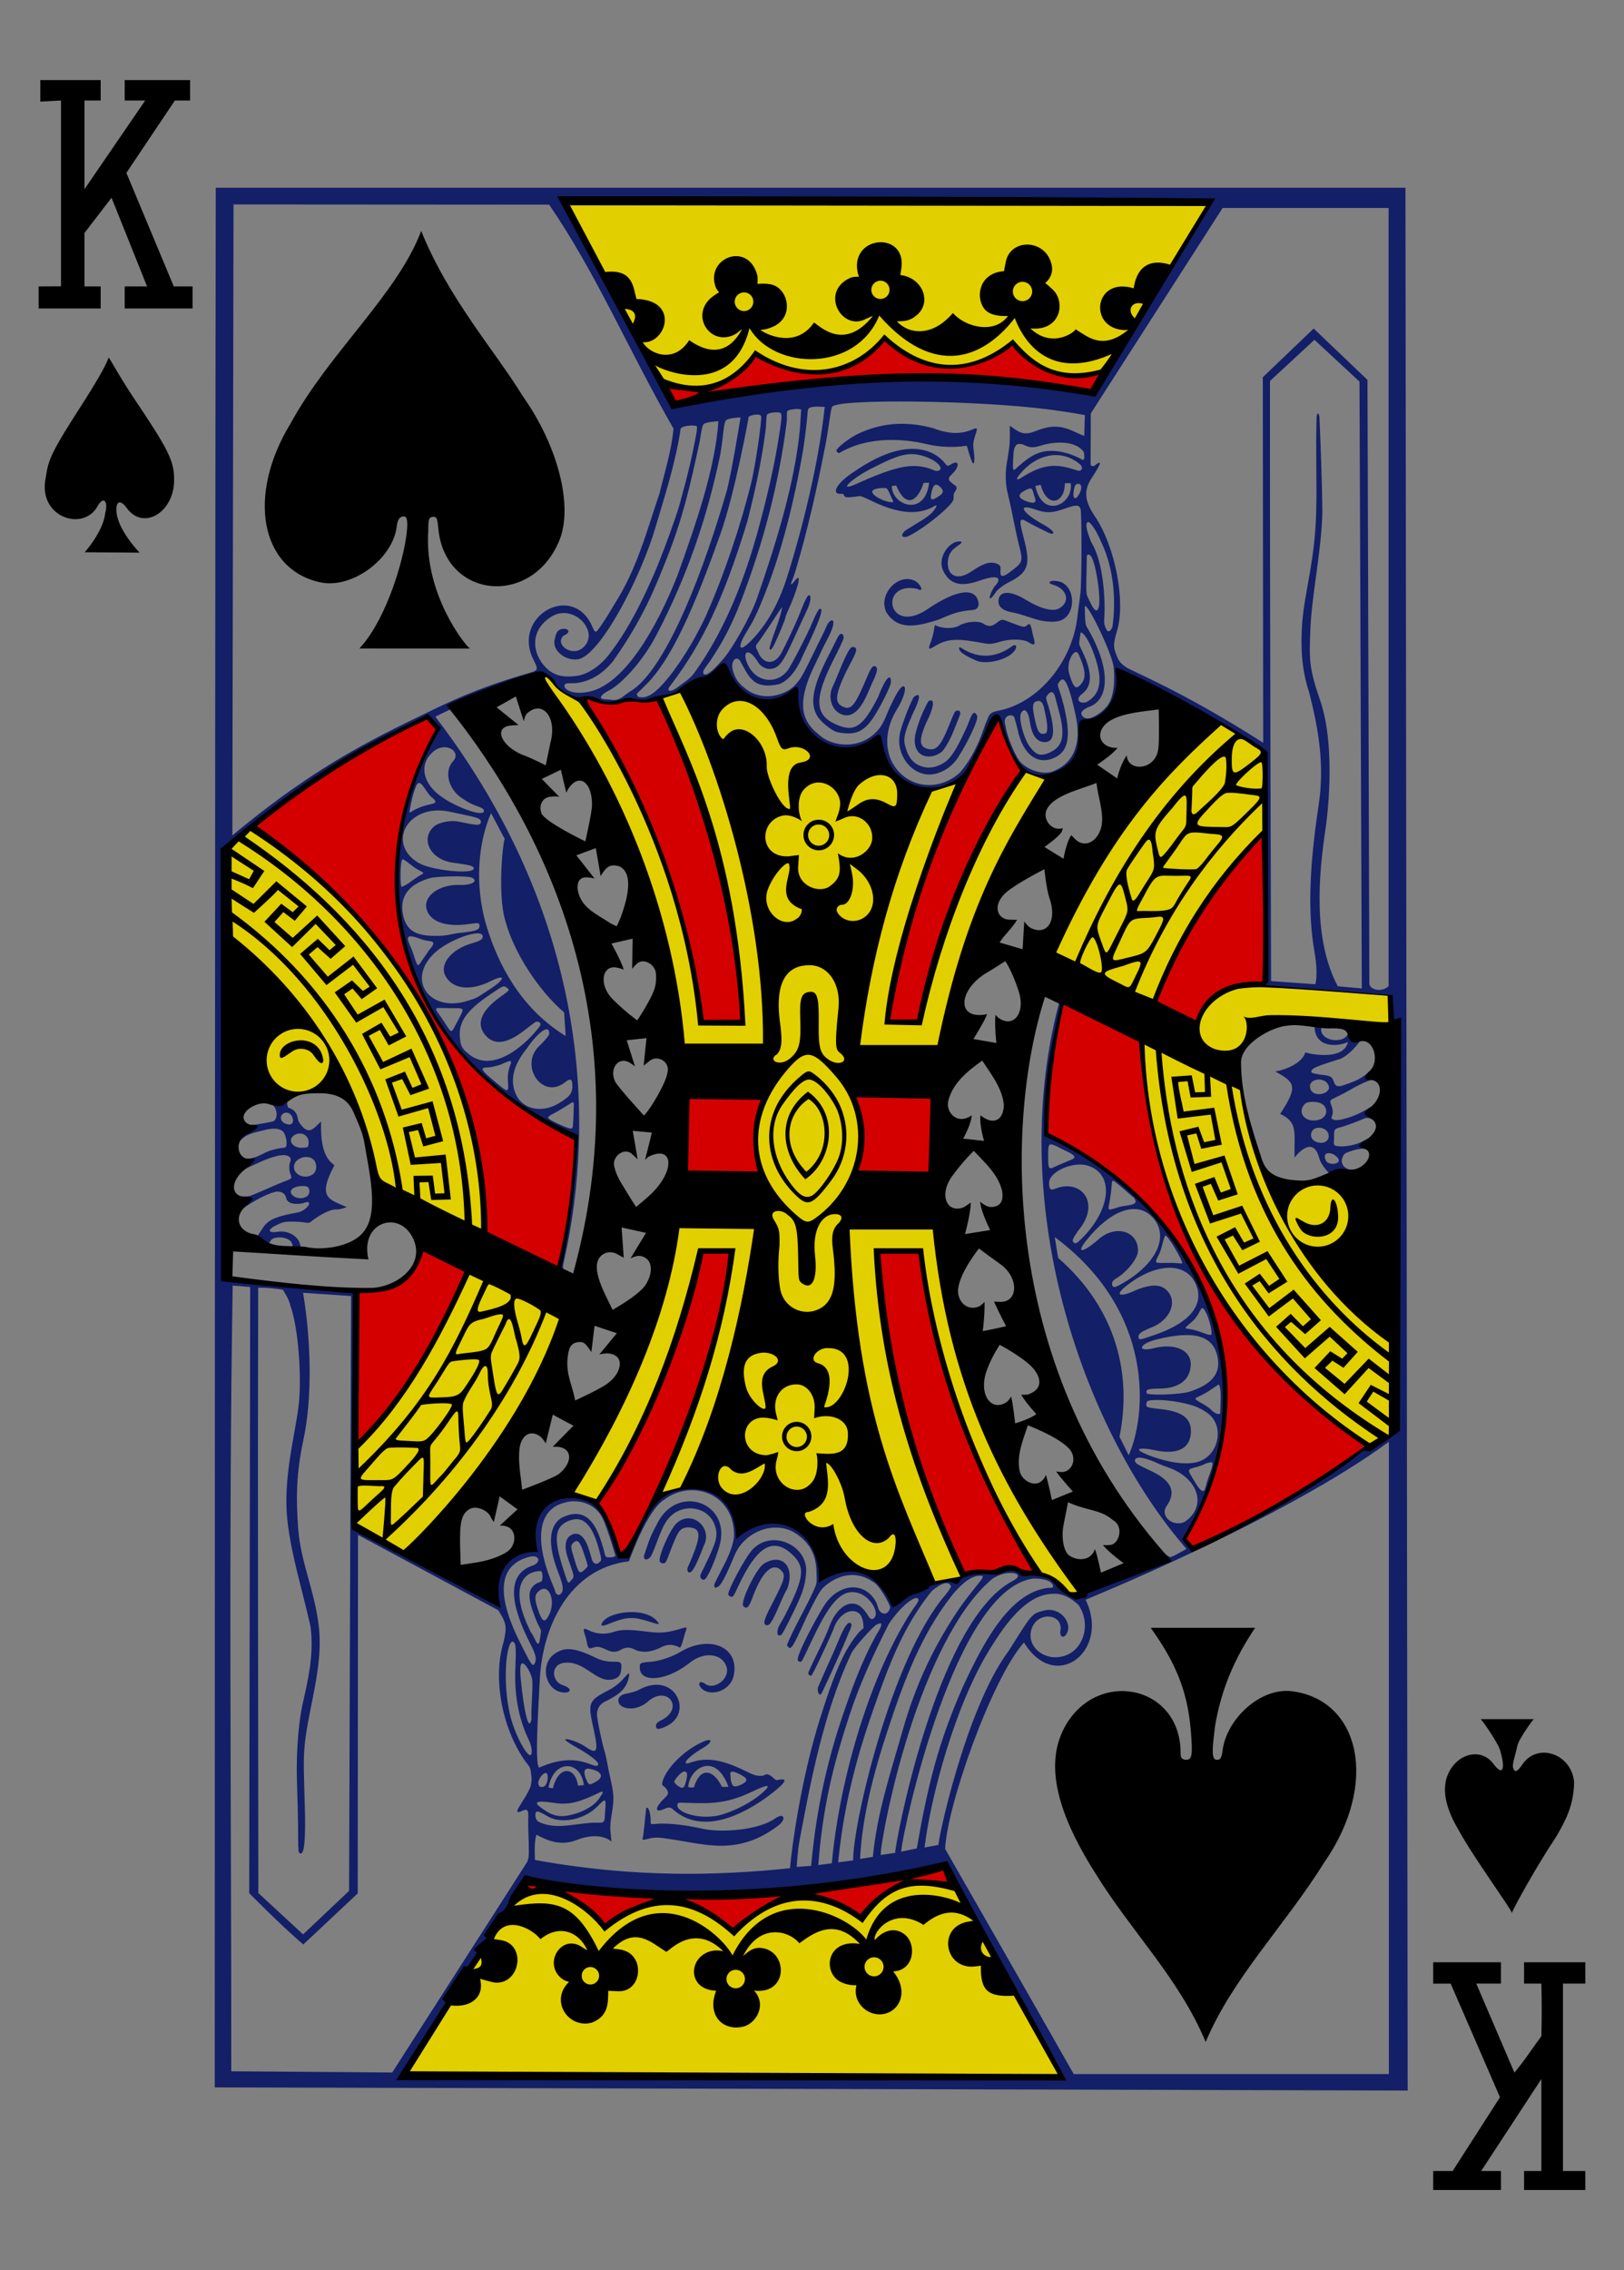 <?xml version="1.0" encoding="utf-8"?>
<!-- Generator: Adobe Illustrator 15.0.0, SVG Export Plug-In . SVG Version: 6.00 Build 0)  -->
<!DOCTYPE svg PUBLIC "-//W3C//DTD SVG 1.1//EN" "http://www.w3.org/Graphics/SVG/1.1/DTD/svg11.dtd">
<svg version="1.1" id="Layer_1" xmlns="http://www.w3.org/2000/svg" xmlns:xlink="http://www.w3.org/1999/xlink" x="0px" y="0px"
	 width="178.582px" height="249.449px" viewBox="0 0 178.582 249.449" enable-background="new 0 0 178.582 249.449"
	 xml:space="preserve">
<rect x="0" y="0" width="178.582" height="249.449" fill="#808080" stroke="none"/>
<g>
	<path fill="#FFFFFF" d="M8.504,0"/>
	<path fill="#131F67" d="M23.726,20.629H154.55l0.242,209.094l-131.176-0.348C23.617,229.375,23.613,92.93,23.726,20.629
		L23.726,20.629z M116.347,227.914c0,0-7.516-13.832-11.453-21.392c-0.344-0.659-0.609-1.159-0.891-1.375
		c-0.449-0.343-0.594-0.168-2.301,0.2c-13.961,3.593-29.387,4.02-43.336,1.281c-0.641-0.082-0.883,0.223-0.887,0.604
		c-4.387,6.246-7.797,12.517-12.125,19.125c-0.906,1.388-0.965,1.556-0.965,1.556H116.347z M72.066,201.93
		c-0.73,0.016-1.543,0.457-1.394,0.074c0.085-0.223,0.293-2.478,0.382-3.285c0.219-0.36,0.528,0.582,0.493,1.457
		c-0.02,0.5,0.222,0.14,1.875,0.226c1.789,0.095,3.253,0.431,3.859,0.56c2.117,0.457,6.207,0.129,7.961-1.141
		c0.949-0.688,1.308,0.055,0.328,0.793c-4.418,3.327-7.922,2.059-11.758,1.5C73.238,202.031,72.66,201.914,72.066,201.93
		L72.066,201.93z M73.945,198.77c-0.273-0.176-0.453-0.195-0.805-0.031c-1.359,0.629-1.004-0.273-0.027-1.184
		c0.449-0.414,0.434-0.625,0.098-1.063c-0.172-0.223-0.461-0.25-0.391-0.578c0.293-1.431,2.309-3.586,4.559-4.551
		c0.937-0.398,1.086,0.038-0.098,0.73c-1.824,1.063-2.414,1.972-1.383,1.602c2-0.716,3.82-0.212,6.375,1.059
		c0.731,0.363,1.067,0.433,1.688,0.367c0.461-0.379,0.871,0.074,1.156,0.313c0.176,0.145,0.215,0.211,0.418,0.164
		c1.457-0.34,0.586,0.582-1.403,2.023C80.57,200.125,76.687,201.305,73.945,198.77L73.945,198.77z M79.425,199.387
		c1.454-0.438,3.227-1.348,4.317-2.297c1.324-1.153,0.574-0.977-0.945-0.25c-2.2,1.051-3.743,1.355-6.215,1.301
		c-2.075-0.047-2.008-0.133-2.082,0.125C74.234,199.168,77.086,200.086,79.425,199.387L79.425,199.387z M75.402,195.871
		c0.121-0.392,0.211-0.906,0.105-1.074c-0.191-0.305-0.605-0.078-1.128,0.578c-0.325,0.406-0.278,0.461,0.039,0.781
		c0.16,0.109,0.281,0.191,0.379,0.246C75.238,196.59,75.308,196.18,75.402,195.871L75.402,195.871z M76.308,196.402
		c0.637-2.156,2.067-2.113,3.082-0.051l0.719,0.003c-1.477-4.011-4.332-1.979-4.43,0.017
		C76.015,196.479,76.308,196.402,76.308,196.402L76.308,196.402z M81.64,196.039c0.672-0.375,0.575-0.629-0.285-1.066
		c-0.609-0.313-0.933-0.375-1.043-0.176c0.008,0.445,0.028,1.082,0.285,1.433C80.867,196.395,81.238,196.233,81.64,196.039
		L81.64,196.039z M72.199,189.901c-0.125-0.202-0.102-0.573,0.367-0.788c2.887-1.328,0.781-4.134-1.449-2.027
		c-0.707,0.574-1.758,0.844-2.57,0.5c-0.766-0.332-0.778-1.258,0.238-1.457c0.332-0.067,1.187-0.246,1.5-0.461
		c3.879-2.063,5.937,2.418,3.187,3.91C72.906,189.906,72.308,190.09,72.199,189.901L72.199,189.901z M61.336,185.832
		c-1.575-0.707-1.789-3.164-0.313-4.121c0.938-0.637,1.899-0.813,4.484,0.457c1.825,0.897,2.872-0.066,2.825,0.977
		c-0.032,0.637-0.067,1.273-1.129,1.43c-1.727,0.246-2.906-2.078-5.121-1.859c-1.602,0.16-1.399,2.058-0.242,2.445
		C63.379,185.672,62.445,186.285,61.336,185.832L61.336,185.832z M90.269,186.19c-0.289,0.134-0.422-0.491-0.297-0.827
		c0.785-1.852,1.508-3.324,2.223-5.059c0.566-1.383,0.949-1.977,1.203-1.977c0.262,0.004,0.383,0.203-0.055,1.055
		C92.683,181.102,90.273,186.336,90.269,186.19L90.269,186.19z M77.351,185.711c-0.695-0.492-0.578-1.223,0.211-0.668
		c1.02,0.711,2.688-0.59,2.348-1.82c-0.41-1.48-2.395-1.84-4.059-0.512c-2.621,2.094-5.496,2.199-5.496,0.562
		c0.004-0.468-0.058-0.573,1.031-0.647c1.266-0.082,2.7-0.66,3.411-1.09c3.187-1.931,6.578-0.599,5.875,2.621
		C80.355,185.676,78.48,186.41,77.351,185.711L77.351,185.711z M65.66,180.961c-0.258-0.008-0.735,0.25-0.867,0.147
		c-0.266-0.194-0.227-0.765-0.446-1.379c-0.386-1.085-0.011-0.746,0.672-0.452c0.926,0.355,1.801,0.284,2.582,0.016
		c0.809-0.277,1.864-0.211,3.555,0.008c1.363,0.176,2.125,0.125,3.359-0.227c1.344-0.418,0.989-0.266,0.766,0.555
		c-0.149,0.539-0.332,1.262-0.5,1.433c-0.93-0.515-1.633-0.315-2.242,0.036c-1,0.438-1.707,0.511-2.528,0.27
		c-0.773-0.438-1.23-0.398-1.847-0.023C67.097,181.854,66.621,181.008,65.66,180.961L65.66,180.961z M85.648,178.703
		c0.188-0.328,0.461-0.777,0.719-1.285c2.07-4.086,2.211-5.223,0.75-6.598c-1.965-1.848-3.641-1.048-5.524,2.645
		c-0.457,0.898-0.726,1.57-0.914,1.847c-0.211,0.321-0.461,0.075-0.582-0.05c-0.234-0.234,1.856-4.157,2.676-5.012
		c2.141-2.238,6.121-0.445,5.871,2.598c-0.129,1.535-0.422,2.379-1.836,5.191c-0.351,0.694-0.652,1.285-0.84,1.569
		C85.308,180.051,85.457,179.039,85.648,178.703L85.648,178.703z M66.129,178.539c0.324-1.453,5.023-2.129,6.257-0.219
		c0.121,0.188,0.051,0.18-0.48,0.034c-2.387-0.784-2.859-0.741-5.149,0.157C66.414,178.645,66.168,178.695,66.129,178.539
		L66.129,178.539z M84.047,178.266c0-0.137,0.175-0.676,0.437-1.195c1.566-3.074,2-3.816,1.523-4.391
		c-0.933-1.121-2.183-0.148-3.332,3.063c-0.429,1.198-0.722,0.944-0.929,0.754c-0.403-0.363,1.375-4.099,2.23-4.652
		c1.942-1.227,3.469,0.191,2.61,2.699c-0.668,1.133-1.219,2.875-1.844,3.793C84.445,178.746,84.043,178.625,84.047,178.266
		L84.047,178.266z M77.023,173.27c-0.094-0.152,0.09-0.363,0.762-1.793c0.926-1.969,1.211-2.699,0.836-3.82
		c-0.668-2.004-3.196-2.492-4.727-1.18c-0.504,0.421-0.844,1.012-1.078,1.539c-0.555,1.218-1.016,2.796-1.344,3.129
		c-0.289,0.285-0.687,0.344-0.664-0.156c0.367-1.063,0.539-1.887,1.399-3.441c2.148-4.641,8.343-2.492,6.894,2.39
		c-0.539,1.771-1.16,3.114-1.527,3.552C77.371,173.729,77.031,173.52,77.023,173.27L77.023,173.27z M75.586,172.418
		c0-0.152,0.234-0.586,0.48-1.191c1.047-2.574,1.055-3.363-0.473-3.395c-0.914,0.117-1.046,0.488-1.851,2.52
		c-0.258,0.656-0.402,1.128-0.559,1.328c-0.164,0.215-0.476,0.09-0.605-0.043c-0.324-0.328,1.105-3.66,1.859-4.285
		c1.738-1.504,3.988,0.628,2.934,2.543c-0.492,1.339-0.918,2.246-1.211,2.66C75.906,172.922,75.582,172.871,75.586,172.418
		L75.586,172.418z M38.605,142.418l-5.277-0.359c0.933,5.609,0.98,11.785,0.035,16.164c-0.805,3.746-0.816,6.504-0.574,9.75
		c0.281,3.777,1.89,6.98,2.293,10.992c0.293,2.906-0.352,5.938-0.93,8.828c-0.965,4.824-0.766,5.328-0.625,10.996
		c0.133,5.25-0.359,5.063-0.664,4.754c-0.047-0.047-0.086-0.973-0.082-2.078c0.008-1.106-0.059-3.805-0.125-5.68
		c-0.125-3.746,0.293-7.059,0.598-8.422c0.617-2.773,1.312-5.613,0.882-8.684c-0.867-3.871-2.089-7.739-2.519-11.473
		c-0.531-4.605,0.769-9.224,1.199-12.566c0.418-3.23-0.023-8.813-0.875-11.137c-0.144-0.774-0.84-1.781-0.84-1.781
		c-0.797-0.114-1.594-0.227-2.711-0.219c-0.062,22.168,0,44.348,0.02,66.519l4.918,4.543l5.058-4.78L38.605,142.418z
		 M38.957,167.848c0,0,7.511,4.3,15.789,8.527c-0.789-4.836,1.711-5.563,4.058-6.125c-0.562-9.344,8.039-7.426,9.36,0.69
		l0.847,0.005c1.489-4.048,2.965-6.841,6.356-7.509c2.633-0.515,5.226,1.142,5.883,5.043c-0.114-0.272,8.722-5.159,8.964,5.165
		c4.012-2.48,6.879-0.336,8.035,2.813c1.695-2.57,5.934-2.685,7.289-2.871c0.473-0.543,1.305-0.853,2.82-0.84
		c1.297-0.066,3.043-1.035,3.938,0.145c1.367,0.214,2.406-0.032,3.57,0.863c0.93,0.703,1.965,2.269,3.508,1.187
		c2.945-1.409,6.258-2.046,8.891-3.75c0,0-0.699-0.894-0.492-0.765c0.074,0.047,0.402,0.469,0.895,0.668
		c0.176,0.07,1.797-0.895,1.797-0.895c-10.973-12.578-19.996-37.134-14.039-59.852c0.168-0.387-0.496-0.536-0.82-0.672
		c0.098-0.176,1.711,0.058,1.027,1.504c-0.691,4.351-1.469,9.066-1.645,12.675c-0.004,0.442,0.039,0.835,0.039,0.835
		c24.598,11.289,21.582,35.746,15.262,44.259l0.996,1.323c0.441,0.293,19.352-10.683,18.727-11.132l3.582-1.773l-0.582-47.957
		l-14.152-1.078c0,0,0.152-0.402,0.332-0.508c0.129-2.926-0.137-7.258,0.004-10.883c0.059-10.355,0.16-13.879,0.027-14.164
		c-4.367-2.863-10.875-7.043-16.352-9.074c0.223,0.067-0.09,4.293-0.258,4.535c-5.125,1.629-2.746,3.707-4.641,5.942
		c-1.27,1.39-4.25,1.656-5.688-0.012c-1.719-1.656-2.523-5.453-2.523-5.453c-2.711,2.887-2.152,6.371-5.785,7.683
		c-5.836,2.883-7.688-5.73-7.348-5.531c-2.238,2.145-8.512,3.891-9.191-5.168c-2.82,2.582-5.98,1.301-7.324-1.879
		c-1.723,0.059-3.652,1.403-5.395,2.129c-1.621,0.711-3.687,1.129-5.222,1.098c-1.922,0.23-3.504,0.223-5.239-0.289
		c-0.812,0.262-2.644-0.524-3.21-1.649c-0.868-1.015-1.622-1.074-2.446-0.89c-2.801,1.468-5.808,1.824-9.117,3.363
		c-0.207,0.145,0.289,0.41,0.125,0.359c-0.07-0.023-1.738,0.813-1.738,0.813c16.761,21.933,17.672,44.078,14.16,59.772
		c-0.137,0.548-0.215,0.942,0.148,1.368c-0.531-0.09-0.539,0.066-0.64-0.273l1.742-13.176c0.055-1.591,0.254-1.473-1.152-2.066
		c-1.297-0.547-2.528-1.078-3.598-1.734c-4.09-3.012-8.711-6.723-10.961-11.352c-6.422-9.953-4.305-21.824,0.508-31.231
		l-1.196-1.238c-14.05,7.008-22.347,14.559-22.347,14.559l0.058,47.063l14.442,1.656L38.957,167.848z M31.992,136.422
		c-0.461-0.508-1.641-0.598-2.133-0.211c-0.113,0.098-0.355,0.594-0.426,0.578c-0.656-0.168-1.109-0.306-1.195-0.853l0.695-1.046
		c0.547-0.825,1.34-1.118,2.676-1.43c0.473-0.109,1.188-0.211,1.441-0.316c1.004-0.434,1.352-1.368,0.336-0.949
		c-0.742,0.202-1.777,0.137-1.914-0.539c-0.113-0.555-0.59-0.77-1.117-0.707c-0.98,0.234-1.875,0.741-2.738,1.254
		c-0.387,0.23-1.113,0.754-1.113,0.754c-0.118,0.18-0.539-1.129-0.145-1.512c0.492,0.059,0.914,0.066,1.391-0.125
		c1.195-0.473,2.343-1.044,3.55-1.505c0.766-0.296,0.836-0.272,0.633-0.815c-0.097-0.199-0.188-0.863-0.054-1.211
		c0.14-0.367,0.125-0.556-0.114-0.711c-0.543-0.359-1.843-0.027-3.672,0.848c-0.554,0.265-0.921,0.375-1.277,0.656
		c0.231-0.574,0.098-0.685,0.09-1.285c0.746,0.094,1.418-0.203,2.016-0.516c0.492-0.255,1.043-0.509,2.394-0.68
		c0.367-0.047,0.199-1.391-0.219-1.778c-0.398-0.371-1.234-0.379-2.246-0.082c-0.902,0.207-2.023,0.418-2.644,1.383
		c-0.782,0.733,0.019-1.223,1.449-2.008c0.625-0.012,2.004-0.308,2.328-0.379c0.555-0.121,0.641-1.406-0.16-1.961
		c-0.5-0.433,1.824-0.445,1.777-0.312c-0.031,0.074-0.051,0.625,0.125,0.765c1.004,0.301,0.992,1.114,1.082,1.457
		c1.149,1.878,1.715,0.7,2.504,0.055c-0.164,4.086,1.27,4.551,1.461,4.809c-1.973,3.664-0.484,3.754,1.363,4.597
		c0,0-0.703,0.286-1.171,0.254c-0.735-0.043-2.145,0.825-2.758,1.337c-0.34,0.281-0.352,0.047-1.711,0.008
		c-1.281-0.035-1.375,0.059-1.957,0.315c-1.153,0.509-1.149,0.989-0.02,0.797c1.196-0.198,2.371,0.524,2.508,1.513
		c0.098,0.184,0.012,0.516-0.008,0.504c-0.25-0.047-0.812,0.047-0.804-0.07C32.222,137.184,32.215,136.738,31.992,136.422
		L31.992,136.422z M33.742,131.469c0.324-0.207,0.383-0.793,0.098-1.032c-0.258-0.218-1.352-0.101-1.661,0.177
		C31.48,131.16,32.757,132.074,33.742,131.469L33.742,131.469z M34.441,129.008c0.402-0.313,0.453-1.063,0.106-1.5
		c-0.594-0.738-2.137-0.297-2.219,0.637C32.238,129.137,33.601,129.66,34.441,129.008L34.441,129.008z M33.941,125.633
		c0.07-0.817-0.738-1.332-1.484-0.946c-0.93,0.481-0.367,1.497,0.797,1.438C33.898,126.09,33.898,126.09,33.941,125.633
		L33.941,125.633z M31.222,122.324c-0.433,0.211-0.457,0.719-0.047,1.047C32.804,124.266,32.308,121.867,31.222,122.324
		L31.222,122.324z M145.046,127.195c-0.719-2.625-2.691-0.02-2.691,0.016c-0.07-2.691,0.441-3.887-1.586-4.805
		c2.035-3.066,1.609-3.488-0.547-4.668c0.199,0.02,2.863-0.574,3.316-2.09c0.102,0.071,4.18,1.071,4.691-1.144
		c-1.23,0.558-3.652,0.641-3.68-1.742c0.23-0.067,0.801,0.05,0.754,0.125c-0.32,1.527,2.477,1.906,2.934,0.699
		c0,0,0.938,0.629,1.352,0.723c0.047,0.031-1.273,1.851-2.473,2.125c-2.168,0.714-2.914,0.906-2.918,1.336
		c0,0.167,0.355,0.195,0.996,0.324c1.348,0.093,1.32,0.379,1.496,0.824c0.156,0.394,0.309,0.473,0.754,0.43
		c1.539-0.508,2.309-0.774,3.379-1.84c0.129-0.024,0.281,1.121,0.363,1.16c0.012-0.184-1.086,0.137-2.777,1.121
		c-1.379,0.801-1.918,0.918-2.094,1.137c-0.129,0.16,0.207,0.668,0.242,1.219c0.027,0.46-0.285,0.683-0.055,0.828
		c0.266,0.168,0.676,0.136,1.219-0.004c1.191-0.285,2.066-0.75,3.141-1.41c-0.23,0.429,0.152,1.519,0.152,1.519
		s-0.527-0.371-0.965-0.18c-0.836,0.368-2.191,0.864-2.559,0.95c-0.355,0.086-0.508,0.129-0.648,0.246
		c-0.168,0.144-0.141,0.492-0.145,1c0,0.355-0.105,0.688,0.121,0.793c0.5,0.16,1.512,0.109,2.539-0.246
		c0.438-0.191,1.371-0.696,1.371-0.696l-0.293,1.505c-0.391-0.438-1.512-0.113-2.262,0.18c-0.379,0.117-0.492,0.354-0.586,0.683
		c-0.168,0.563,0.191,0.95,0.602,1.134c0.277,0.125,0.699,0.074,0.699,0.074c-1.941,0.734-1.555,1.007-2.688,0.449
		C145.71,128.44,145.23,127.883,145.046,127.195L145.046,127.195z M147.078,127.199c-0.32-0.371-0.883-0.586-1.211-0.438
		c-0.289,0.152-0.188,0.477-0.094,0.718C146.019,128.164,147.726,127.945,147.078,127.199L147.078,127.199z M145.945,125.32
		c0.453-0.593-0.047-1.395-0.887-1.398c-0.586-0.004-0.898,0.359-0.891,0.815C144.179,125.602,145.562,125.815,145.945,125.32
		L145.945,125.32z M145.007,123.055c0.844-0.227,1.105-1.043,0.52-1.633c-0.414-0.418-1.715-0.473-2.063-0.094
		C142.574,122.301,143.57,123.445,145.007,123.055L145.007,123.055z M145.71,120.078c0.496-0.254,0.59-0.676,0.152-1.152
		c-0.793-0.672-2.18-0.149-1.73,0.832C144.351,120.238,145.109,120.383,145.71,120.078L145.71,120.078z M44.16,97.461
		c0.742-0.27,1.281-0.848,2.066-1.289c0.528-0.285,0.367-0.242-0.308-0.637c-0.532-0.242-1.598-1.316-1.7-1.063
		C43.976,94.934,44.011,97.437,44.16,97.461L44.16,97.461z M63,123.719c0.027-0.512,0.09-1.285,0.078-1.848
		c0.097-1.078-0.094-0.762-0.68-0.41c-0.433,0.277-1.129,0.699-1.402,0.836c-1.074,0.531-0.946,0.562,0.566,1.285
		C62.832,124.148,62.976,124.094,63,123.719L63,123.719z M61.523,121.195c1.027-0.644,1.367-0.976,1.418-1.699
		c0.004-0.832-0.094-1.133-0.824-0.559c-2.5,1.965-5.07-1.886-2.785-4.031c0.468-0.433,1.058-1.117,1.066-1.293
		c0.035-1.242-1.367-0.035-2.516,1.672c-1.269,1.551-2.062,3.488-0.945,5.352C57.828,122,59.812,122.27,61.523,121.195
		L61.523,121.195z M55.847,118.687c-0.047-0.605,0.125-1.285,0.207-1.488c0.278-0.711,0.266-0.801-1.007-0.207
		c-0.508,0.164-1.114,0.301-1.344,0.301c-1.043-0.008-0.781,0.316,0.707,1.555C55.91,120.09,55.961,120.203,55.847,118.687
		L55.847,118.687z M59.386,112.734c0.161-0.375-0.168-0.519-0.484-0.449c-0.027,0.008-0.57,0.41-1.211,0.914
		c-1.941,1.524-3.367,1.699-4.332,0.539c-0.977-1.176-0.566-2.57,1.617-4.164c0.961-0.707,1.196-0.754,0.731-1.062
		c-0.352-0.235-0.375-0.2-1.758,0.734c-2.789,1.883-3.625,3.168-3.348,5.039c0.059,0.766,0.461,1.168,0.856,1.469
		C54.117,118.102,57.808,114.863,59.386,112.734L59.386,112.734z M62.203,113.844l-0.168-2.59
		c-2.836-2.434-5.528-6.594-6.457-10.039c-0.946-3.063-0.192-9.449-0.051-8.977l-1.531-2.89c-1.336,3.066-1.918,7.746-0.465,12.511
		C54.761,105.902,57.23,110.805,62.203,113.844L62.203,113.844z M50.254,112.336c0.902-1.723,0.929-1.535-0.809-1.551
		c-1.988-0.019-1.766-0.258-0.648,1.43C49.699,113.574,49.547,113.691,50.254,112.336L50.254,112.336z M51.449,109.973
		c1.144-0.364,0.883-0.282,2.402-1.262c1.746-1.133,1.817-1.75,0.067-0.879c-2.246,1.117-4.223,0.832-4.953-0.625
		c-0.653-1.301,0.71-2.922,2.953-3.555c0.765-0.215,1.172-0.398,1.172-0.734c0.007-1.02-3.813,0.34-5.387,1.879
		C44.664,107.77,47.324,111.293,51.449,109.973L51.449,109.973z M46.535,105.352c0.105-0.157,0.379-0.528,0.629-0.915
		c1.078-1.242,0.172-0.871-0.785-1.21c-0.504-0.188-1.02-0.372-1.317-0.329c-0.57,0.09,0.192,1.188,0.375,1.895
		C45.953,106.375,45.894,106.324,46.535,105.352L46.535,105.352z M50.605,102.504c1.926-0.188,2.121-0.375,2.125-0.77
		c0-0.394-0.234-0.32-1.203-0.187c-2.562,0.355-4.258-0.293-4.621-1.652c-0.379-1.403,1.355-2.731,3.668-2.653
		c1.25,0.043,2.082-0.387,1.32-0.801c-0.394-0.218-3.844-0.171-4.625,0.055c-2.289,0.664-3.222,1.934-3.012,3.688
		c0.317,2.171,1.504,2.793,4.403,2.636C49.218,102.793,49.925,102.57,50.605,102.504L50.605,102.504z M52.093,95.441
		c0.004-0.339-0.546-0.386-2.363-0.656c-2.422-0.359-3.504-2.59-2.043-3.93c0.551-0.507,1.871-0.726,2.606-0.593
		c1.593,0.289,2.57,0.617,2.586,0.078c0.003-0.481-0.461-0.516-3.457-1.149c-4.528-0.953-7.012,3.473-3.391,5.637
		C47.406,95.648,52.09,96.117,52.093,95.441L52.093,95.441z M53.218,89.113c0-0.172-0.148-0.301-0.492-0.433
		c-0.496-0.196-0.832-0.231-1.953-0.985c-1.496-1.004-1.949-2.957-0.953-4.047c0.969-1.015-0.773-2.218-2.16-1.07
		c-1.442,1.192-1.32,3.067,0.34,4.547C49.527,88.488,53.211,89.906,53.218,89.113L53.218,89.113z M45.882,88.848
		c1.575-0.735,2.704-0.313,1.5-1.325c-0.675-0.625-1.253-2.398-1.722-0.894c-0.36,0.894-0.625,2.476-0.633,2.633
		C45.132,89.367,45.109,89.184,45.882,88.848L45.882,88.848z M101.535,85.035c-1.793-0.445-3.016-2.515-2.563-4.508
		c0.258-1.125,1.324-3.777,1.531-3.941c0.793-0.625,0.684,0.207-0.043,1.648c-0.66,1.473-1.176,2.657-0.973,3.536
		c0.293,1.246,0.797,2.199,2.102,2.515c0.914,0.223,1.777-0.16,2.363-0.57c0.773-0.543,1.504-1.938,2.379-3.867
		c0.277-0.543,0.652-2.211,1.117-1.192c0.227,0.524-1.641,4.028-2.336,4.914C104.238,84.687,102.753,85.344,101.535,85.035
		L101.535,85.035z M112.335,83.863c0.875,0.832,2.352,1.25,3.313,0.949c2.363-0.828,3.438-3.05,2.543-6.621
		c-0.453-2.004-0.84-3.25-1.23-3.496c-0.191-0.121-0.398,0.102-0.586,0.379c-0.164,0.25,0.09,0.602,0.355,1.543
		c1.129,3.969,0.836,5.766-0.543,6.524c-2,1.101-3.715-0.164-4.293-3c-0.094-0.438-0.367-1.329-0.367-1.329
		c-0.156-0.394-1.395-0.308-0.941,1.012C110.718,80.844,111.664,83.277,112.335,83.863L112.335,83.863z M122.476,73.461
		c-0.031-1.395-2.984-7.457-3.184-6.813c0,0-0.012,1.414,0.102,1.973c0.043,0.211,0.199,0.406,0.324,0.629
		c2.566,4.555,2.168,7.762-0.055,8.465c-0.758,0.344-0.922,0.68-0.586,1.031c0.688,0.742,2.406-0.723,2.742-1.258
		C122.66,76.293,122.542,74.113,122.476,73.461L122.476,73.461z M79.519,72.434c0.965-1.079,3.086-4.786,3.738-6.731
		c2.012-5.789,4.125-12.453,4.711-18.609c0.063-0.778,0.106-1.957,0.145-2.059c-0.16-0.172-1.156-0.082-1.492,0.09
		c-0.16,0.207-0.051,0.668-0.11,1.27c-0.898,6.921-2.562,13.226-5.023,19.644c-1.078,2.789-2.078,4.625-3.379,6.563
		c-0.227,0.339-0.512,0.687-0.629,0.886c-0.328,0.469-0.086,0.778,0.297,0.578C78.449,73.687,79.031,72.957,79.519,72.434
		L79.519,72.434z M76.222,74.117c3.082-4.226,5.278-9.297,6.981-15.285c1.074-3.875,2.023-7.797,2.594-11.793
		c0.113-0.852,0.21-1.422,0.043-1.676c-0.418-0.113-1.196-0.043-1.465,0.164c-0.164,0.246-0.055,0.746-0.207,1.895
		c-0.395,2.973-0.985,5.961-1.985,9.867c-2.629,8.652-5.051,13.496-8.226,17.731c-0.258,0.359-0.485,0.589-0.461,0.742
		c0.031,0.222,0.34,0.203,0.844-0.114C75,75.133,75.754,74.684,76.222,74.117L76.222,74.117z M71.523,76.359
		c1.508-0.851,4.164-4.562,6.043-8.554c2.106-4.719,3.867-10.047,5.02-14.66c0.504-2.024,1.214-7.075,1.113-7.407
		c-0.121-0.394-1.598-0.066-1.391,0.207c0,0-1.465,8.117-3.043,12.594c-2.925,8.305-5.457,13.941-8.179,16.652
		c-0.356,0.356-1.059,1.047-1.059,1.047s0.012,0.313,0.242,0.36C70.812,76.695,71.172,76.539,71.523,76.359L71.523,76.359z
		 M69.215,76.031c3.402-1.898,7.39-10.761,10.644-21.886c0.559-1.903,1.574-8.278,1.574-8.278s-1.355,0.051-1.617,0.336
		c-0.262,0.383-0.219,1.363-0.601,3.692c-1.461,7.039-3.672,13.46-6.989,19.804c-1.433,2.813-3.82,5.457-5.324,6.215
		c-0.844,0.418-1.09,0.883-0.473,0.918c1.039,0.035,1.129,0.254,1.883-0.148L69.215,76.031z M115.867,175.137
		c-2.555-0.012-4.723,2.429-6.656,5.5c-4.109,6.289-6.871,16.797-7.543,22.383l1.551-0.293c-0.234,0.109,2.898-14.863,7.668-21.273
		c2.578-4.047,2.469-4.109,3.918-4.477c1.832-0.473,3.297,1.503,2.391,2.691c-0.328,0.406-0.691,0.108-0.586-0.465
		c0.324-1.832-2.355-2.184-3.105-0.383c-0.859,2.066,1.43,3.913,3.664,3.098c2-0.703,2.836-3.488,1.434-5.547
		C117.878,175.676,116.835,175.059,115.867,175.137L115.867,175.137z M102.425,174.879c-3.059,3.828-4.57,7.762-6.449,13.133
		c-1.875,5.363-3.223,10.613-3.809,16.636l1.652-0.211c-0.063-3.875,4.195-22.308,10.172-29.214
		c0.336-0.438,0.605-0.801,0.578-0.902C104.238,173.391,102.82,174.512,102.425,174.879L102.425,174.879z M109.179,173.449
		c-3.961,3.237-7.129,10.309-9.215,16.848c-2.258,7.066-3.27,13.539-3.098,13.539l1.574-0.231
		c-0.117-0.409,4.422-25.308,12.848-29.839c0.73-0.364,0.883-0.73,0.266-0.891C110.609,172.742,109.843,173.055,109.179,173.449
		L109.179,173.449z M113.617,173.465c-8.652,1.137-14.305,27.605-14.496,29.801c-0.004,0.035-0.031,0.207-0.031,0.207l1.723-0.355
		c0,0,0.016-0.082,0.023-0.125c1.184-6.763,2.34-11.504,5.039-17.617c2.102-4.531,5-10.32,9.332-10.883
		c0.352-0.047,0.688,0.094,0.563-0.316C115.507,173.527,114.21,173.445,113.617,173.465L113.617,173.465z M62.054,165.129
		c-3.129,0.805-3.23,4.543-1.148,9.32c0.16,0.359,0.129,0.555,0.289,0.695c0.355,0.313,0.637-0.122,0.676-0.411
		c0.058-0.433-0.125-1.015-0.457-1.866c-1.289-3.306-0.981-5.211,0.297-6.052c3.269-1.683,4.152,1.771,4.644,3.356
		c0.121,0.39,0.164,0.922,0.379,0.949c0.652,0.09,0.961-0.142,0.953-0.142c0,0-0.867-2.972-1.394-4.089
		C65.437,165.082,63.406,164.703,62.054,165.129L62.054,165.129z M39.367,168.66l-0.031,39.401l-5.989,5.614
		c-2.566-2.199-5.941-5.641-5.941-5.641l0.105-66.613l-1.925-0.152c-0.473,28.617-0.137,57.664-0.157,86.339l17.7,0.134
		l14.648-22.832c0,0,0.184-0.273,0.242-0.418c0.18-0.441,0.16-1.098,0.071-3.523c-0.036-0.989,0.074-1.746-0.071-1.977
		c-0.148-0.234-0.461-0.066-0.75,0.063c-0.297,0.132-0.476,0.086-0.316-0.262c0.09-0.199,0.387-0.637,0.637-1.051
		c0.824-1.348,1.023-1.777,0.746-3.273c-0.067-0.367-0.407-0.676-0.7-1.11c-2.464-3.632-3.468-9.015-2.246-12.961
		c0.391-1.741,0.25-2.097-0.593-3.452L39.367,168.66z M116.847,126.293c-1.609-0.828-1.578-0.81-1.59,0.754
		c0.008,1.168,0.031,1.449,0.469,1.293c0.637-0.324,1.414-0.617,1.996-0.867C118.843,127.09,117.421,126.598,116.847,126.293
		L116.847,126.293z M123.218,130.352c-1.25-0.997-0.789-0.883-1.145,1.363c-0.211,1.355-0.488,1.387,0.918,0.941
		c0.797-0.277,2.438-0.102,1.699-1.039C124.699,131.637,123.46,130.559,123.218,130.352L123.218,130.352z M73.035,164.801
		c-1.914,1.156-3.871,6.765-3.871,6.765c-6.696,0.798-9.5,7.371-9.797,12.856c-0.238,4.328-0.531,9.383-0.094,9.824
		c4.391-1.974,6.082,0.305,6.496-0.31c0.192-0.269-0.972-1.155-2.433-1.953c-0.34-0.183-0.868-0.519-1.067-0.683
		c-0.531-0.442,1.067-0.063,2.074,0.625c1.289,0.875,1.504,0.691,0.946-1.864c-0.605-2.78-0.707-3.121,1.433-4.222
		c0.856-0.442,1.344-0.817,1.953-1.504c0.493-0.547,0.618-0.68,0.438,0.125c-0.313,1.397-1.559,2.008-2.68,2.574
		c-0.554,0.285-0.789,0.859-0.789,1.355c-0.004,0.5,0.574,3.218,0.844,4.086c0.246,0.824,0.336,1.652,0.531,2.492
		c0.5,2.184,0.531,2.609,0.278,4.195c-0.149,0.93-0.223,1.457-0.172,2.02c0.047,0.507,0.117,1.203,0.117,1.203
		c0.004-0.023-1.195-1.227-3.817-0.196c-1.89,0.743-3.382-0.03-4.441-0.582c-0.242,0.86-0.187,1.793-0.16,2.778
		c10.902,1.992,20.211,1.727,28.047,0.906c0.203-2.316,1.191-9.676,3.266-16.313c0.863-2.761,1.84-5.671,2.941-7.616
		c0.75-1.324,1.52-2.216,1.789-2.371c0.086-0.052,0.094-0.078,0.09-0.113c0-0.074,0-0.137-0.004-0.207
		c-0.027-0.43-0.129-1.098-0.5-1.391c-0.906-0.723-2.348,0.207-2.824,1.813c-0.414,0.965-2.313,5.129-2.445,5.059
		c-0.113-0.07-0.375-0.074-0.281-0.398c0.727-1.688,1.723-3.473,2.285-4.988c0.777-2.18,2.465-3.332,3.727-1.957
		c0.434,0.473,0.605,0.906,0.805,1.055c0.148,0.113,0.352,0.038,0.473-0.148c0.477-0.715-0.625-2.34-1.809-2.668
		c-1.707-0.473-2.98,0.773-4.914,4.808c-1.117,2.329-1.32,2.915-1.497,2.735c-0.039,0.015-0.336,0.015-0.226-0.438
		c0.23-0.969,1.711-3.789,2.785-5.574c1.594-2.648,4.543-2.859,5.785-0.566c0.191,0.316,0.199,0.722,0.41,1.004
		c0.383,0.492,1.008,0.395,1.164-0.414c-0.168-0.536-1.207-2.469-1.926-2.805c-1.664-1.141-3.68-0.918-5.375,0.598
		c-0.383,0.339-0.785,1.039-1.911,3.32c-1.656,3.66-1.703,3.672-2.152,3.082c0.664-1.777,2.418-4.668,3.125-6.445
		c0.137-0.266,0.164-0.547,0.152-0.82c-0.043-1.293,0.168-3.57-2.563-5.191c-2.328-1.254-5.402,0.063-6.449,2.531
		c-0.801,1.891-1.387,3.19-1.793,3.457c-0.567,0.379-0.461-0.148-0.407-0.336c0.809-1.711,1.946-3.441,2.125-5.164
		C80.836,164.172,76.109,162.449,73.035,164.801L73.035,164.801z M48.636,77.504c3.688-1.711,6.215-2.574,9.973-3.68
		c0.508-0.222,0.59-0.273,0.051-1.34c-2.383-4.711,4.148-8.468,6.371-3.843c0.297,0.617,0.363,0.957,0.656,0.664
		c0.547-0.715,1.195-1.731,1.867-2.891c2.5-3.871,3.633-8.285,4.965-12.184c0.551-2.289,1.324-4.679,1.543-7.136
		c-4.961-8.625-8.414-16.926-13.676-24.606l-34.707-0.023l-0.129,69.34C35.254,83.711,41.859,80.785,48.636,77.504L48.636,77.504z
		 M87.703,74.957c0.422-0.445,0.785-1.18,2.297-4.277c0.27-0.551,0.699-1.407,0.875-1.805c0.227-0.73,1.074-1.188,0.66,0.117
		c-0.094,0.281-0.254,0.664-0.512,1.168c-0.5,0.902-0.98,2.008-1.336,2.727c-1.93,3.867-1.84,6.121,0.316,7.797
		C91.617,82.223,95,82.398,96.8,79.91c0.27-0.398,0.508-0.914,0.586-1.101c0.781-1.899,1.359-2.848,1.508-3.036
		c0.801-1.015,0.93,0.243-0.266,2.18c-1.371,2.223-1.398,4.629-0.211,6.32c1.758,2.512,5.094,2.582,7.188,0.571
		c1.086-1.278,1.953-2.899,2.648-4.973c0.156-0.461,0.316-0.801,0.43-1.07c0.172-0.418,0.426-0.571,1.074-0.696
		c4.457-0.851,8.199-5.425,8.73-10.418c0.07-0.675,0.262-1.871,0.332-2.582c0.141-1.414,0.141-8.742,0.004-9.179
		c-0.078-0.239-0.211-0.36-0.5-0.36c-0.223,0.004-0.539,0.082-0.992,0.243c-1.469,0.527-2.152,0.66-3.563,0.152
		c-0.469-0.164-0.789-0.223-0.98-0.207c-0.625,0.055,0.203,0.949,2.02,1.933c0.777,0.426,1.395,0.993,0.762,0.954
		c-0.184-0.016-2.375-1.145-2.676-1.332c-1-0.61-0.738,0.16-0.227,2.187c0.691,2.719,0.293,3.484-1.855,4.551
		c-0.402,0.199-0.934,0.613-1.203,0.883c-1.141,1.683-0.848,0.441-0.273-0.453c0.98-1.028,0.379-1.379-1.629-0.668
		c-2.293,0.812-3.332,0.218-3.973-1.055c-0.727-1.442,0.641-3.293,1.777-3.258c0.367,0.012,0.301,0.145-0.242,0.516
		c-0.656,0.445-0.965,0.879-1.035,1.644c-0.137,1.559,0.977,2.219,2.535,1.172c0.738-0.492,1.316-0.832,1.875-0.961
		c0.551-0.125,1.383,0.082,1.379,0.524c0,0.179-0.027,0.629,0.012,0.726c0.148,0.492,0.938-0.203,1.281-0.453
		c1.172-0.875,1.137-1.051,0.813-2.473c-0.523-1.988-0.785-3.812-1.285-5.828c-0.27-1.058-0.313-2.254-0.152-3.332
		c0.082-0.539,0.293-1.648,0.336-2.41c0.043-0.758-0.004-1.844,0.023-1.844c1.164,0.891,1.641,1.047,2.777,0.614
		c1.758-0.719,2.871-0.645,4.355,0.062c0.547,0.266,1.047,0.449,1.047,0.449l0.066-2.285c0,0-1.371-0.285-3.91-0.617
		c-7.637-1.004-23.309-1.215-23.891-0.293c-0.148,0.234-0.297,1.867-0.715,4.137c-0.922,4.718-1.961,9.418-3.344,14.023
		c-0.285,0.938-0.558,1.313-0.41,1.344c0.059,0.012,0.34-0.352,0.473-0.504c0.742-0.859,0.175,1.176-0.95,3.629
		c-0.101,0.219-0.183,0.461-0.183,0.539c0,0.148-0.707,1.855-1.192,2.887c-0.3,0.644-0.55,0.836-0.55,0.425
		c0.343-1.41,1.242-3.238,1.371-4.496c-0.789,1.137-1.938,3.02-2.809,4.141c-0.16,0.305,0.012,0.398,0.153,0.77
		c0.523,1.398,1.789,1.523,2.519,0.257c0.41-0.703,1.676-3.359,2.117-4.519c0.453-1.195,0.774-1.824,0.922-1.903
		c0.305-0.156,0.363,0.524-0.176,1.653c-1.632,3.43-2.332,5.351-3.129,6.062c-0.621,0.551-1.695,0.516-2.289-0.465
		c-1.011-1.66-1.875-1.109-0.945,0.59c0.957,1.762,3.145,1.926,4.289,0.34c0.375-0.523,2.152-3.91,2.711-5.289
		c0.313-0.769,0.645-1.367,0.754-1.41c0.598-0.231-0.082,1.527-1.793,5.043c-0.555,1.359-1.449,2.781-2.652,3.223
		c-2.934,0.64-3.328-0.907-4.348-2.672c-0.496-0.442-0.945,0.261-0.758,1.039c0.309,1.258,0.883,1.754,1.774,2.383
		C84.191,77.113,86.769,76.305,87.703,74.957L87.703,74.957z M100.781,82.312c-0.266-0.585-0.227-1.183-0.09-1.742
		c0.305-1.254,0.816-2.472,1.41-3.531c0.961-0.453,0.227,1.356,0.105,1.625c-1.16,2.418-1.27,3.356-0.188,3.633
		c0.93,0.238,1.43-0.328,2.305-2.496c0.453-1.114,0.633-1.606,0.789-1.672c0.34-0.133,0.504,0.004,0.484,0.34
		c-0.582,1.426-1.035,2.922-1.988,4.105C102.675,83.355,101.269,83.359,100.781,82.312L100.781,82.312z M92.074,80.457
		c-0.402-0.082-1.098-0.602-1.578-1.043c-1.641-1.5-1.367-3.574,0.664-7.477c0.16-0.3,0.75-1.48,0.941-1.871
		c0.34-0.691,0.676-0.421,0.672,0.039c0,0.129-0.508,1.207-1.023,2.207c-2.246,4.387-2.168,6.176,0.016,7.219
		c2.129,1.02,3.082,0.434,4.781-2.914c0.984-2.515,1.469-2.558,1.414-1.601c0,0.355-1.191,2.765-1.957,3.886
		C94.89,80.527,93.925,80.816,92.074,80.457L92.074,80.457z M92.234,78.34c-0.836-0.52-1.176-1.805-0.684-2.86
		c0.453-0.867,1.602-4.195,2.145-4.382c0.871-0.032,0.406,0.699-0.672,2.746c-1.277,2.711-1.23,3.437-0.246,3.851
		c0.91,0.383,1.344-0.402,2.688-3.574c0.211-0.5,0.508-1.016,0.68-0.906c0.211-0.02,0.582,0.144-0.121,1.578
		c-0.168,0.344-0.453,1.066-0.77,1.738C94.335,78.492,93.292,78.992,92.234,78.34L92.234,78.34z M107.332,72.582
		c-0.367-0.187-2.094-0.867-1.836-1.426c0.031-0.054,0.133-0.011,0.184,0.024c1.578,1.054,3.543,1.324,5.59-0.145
		c0.344-0.301,0.602-0.098,0.41,0.285C111.058,72.547,108.296,73.074,107.332,72.582L107.332,72.582z M102.257,70.801
		c0.051-0.117,0.191-0.469,0.316-0.942c0.191-0.711,0.145-1.234,0.313-1.144c0.719,0.387,1.996,0.398,2.621,0.015
		c0.688-0.418,2.082-0.546,2.59-0.218c0.723,0.472,1.094,0.254,1.602-0.141c0.574-0.449,0.586-0.258,1.621,0.102
		c0.766,0.265,1.066,0.445,1.391,0.386c0.125-0.019,0.379-0.304,0.457-0.289c0.25,0.043,0.277,0.75,0.508,1.555
		c0.203,0.711,0.086,0.883-0.551,0.457c-0.477-0.316-1.844-0.469-3.266-0.031c-1.051,0.32-1.293,0.191-2.066,0.062
		c-1.926-0.324-3.316-0.578-4.75,0.254C102.277,71.309,102,71.539,102.257,70.801L102.257,70.801z M97.468,67.281
		c-0.934-1.867,1.215-4.344,3.102-3.469c0.625,0.29,1.18,1.387,0.254,0.883c-4.289-0.863-3.219,5.41,1.391,2.094
		c3.063-2.027,5.227-2.344,5.406-0.379c-0.086,0.723-0.727,0.605-1.211,0.672c-1.27,0.176-1.738,0.383-3.211,1.012
		C100.96,68.797,98.777,69.375,97.468,67.281L97.468,67.281z M114.257,68.145c-1.047-0.27-1.957-0.68-3.051-0.879
		c-1.078-0.188-1.566-0.75-1.371-1.508c0.203-0.789,1.285-0.871,2.91,0.117c1.805,1.102,3.113,1.367,3.773,0.953
		c1.332-0.84,0.613-2.203-0.66-2.551c-0.957-0.265-0.254-0.636,0.777-0.332c1.656,0.629,1.691,3.621-0.016,4.242
		C116.05,68.395,115.046,68.34,114.257,68.145L114.257,68.145z M99.644,58.238c1.219-0.75,2.395-1.422,2.813-1.871
		c0.219-0.238,0.832-1.027,0.355-0.785c-2.48,1.488-5.367,0.25-7.457-0.77c-1-0.464-0.754-0.257-1.523-0.207
		c-0.523,0.036-0.945,0.145-1.039-0.23c-0.039-0.164-0.332-0.094-0.52-0.113c-0.77-0.075-0.285-1.098,1.34-2.223
		c1.91-1.324,3.578-2.191,5.234-2.547c1.723-0.371,3.477-0.164,4.762,1.074c0.496,0.477,0.453,0.793,0.902,0.5
		c1.031-0.664,1.043,0.219,0.172,1.036c-0.598,0.562-0.379,0.714,0.352,1.25c0.348,0.253,0.063,0.5-0.133,0.871
		c-0.074,0.226-0.016,0.476-0.051,0.648c-0.164,0.797-3.805,3.621-5.121,4.102C98.82,59.145,99.296,58.461,99.644,58.238
		L99.644,58.238z M102.171,53.051l-0.602,0.008c-0.691,2.097-1.961,2.812-3.02,0.296l-0.48,0.051
		C98.05,55.535,101.718,56.875,102.171,53.051L102.171,53.051z M98.195,55.02c-0.246-0.418-0.527-1.379-0.789-1.391
		c-0.711-0.031-1.691,0.098-1.457,0.535C96.312,54.859,98.484,55.504,98.195,55.02L98.195,55.02z M103.062,54.645
		c0.656-0.395,0.793-0.665,0.367-1.098c-0.551-0.559-0.84-0.274-1.012,0.621C102.269,54.934,102.375,55.059,103.062,54.645
		L103.062,54.645z M94.187,53.168c4.387-1.981,6.047-2.234,7.828-1.746c0.414,0.113,0.781,0.344,1.012,0.332
		c0.852-0.051,0.309-1.004-1.223-1.551c-1.75-0.625-2.859-0.344-6.219,1.406C93.617,52.637,92.019,54.148,94.187,53.168
		L94.187,53.168z M106.894,50.766c-0.063-0.118-0.328-0.907-0.402-1.196c-0.074-0.285-0.145-0.582-0.227-0.586
		c-2.031,0.325-3.82-0.054-4.301-0.168c-3.078-0.734-6.051-0.586-8.27,0.282c-0.543,0.214-1.215,0.554-1.277,0.617
		c-0.176,0.164-0.438-0.024-0.434-0.227c0-0.242,1.363-1.316,2.223-1.742c2.609-1.289,5.363-1.512,8.391-0.699
		c1.973,0.754,3.242,0.633,4.5,0.082c0.621-0.27,0.18,0.398-0.016,1.285c-0.133,0.617,0.016,1.141,0.039,1.488
		C107.199,50.742,107.105,51.164,106.894,50.766L106.894,50.766z M152.726,227.914v-69.48
		c-11.535,8.496-33.352,17.355-33.352,17.355c2.75,5.59-3.305,10.375-6.773,4.699c-3.574,4.004-8.496,18.027-8.668,22.684
		c0,0,9.5,16.566,14.137,24.742H152.726z M89.195,205.035c0.316-3.488,1.063-9.402,3.391-16.285
		c0.977-2.887,2.152-6.199,3.816-9.164c0.664-1.035,0.711-1.438,0-1.066c-0.445,0.238-2.477,2.523-2.754,3.102
		c-3.117,6.569-4.562,14.465-5.703,20.492c-0.258,1.352-0.336,3.034-0.336,3.034L89.195,205.035z M91.476,204.75
		c0.742-8.474,3.863-19.914,8.559-27.375c0.438-0.707,0.984-1.324,0.961-1.57c-0.059-0.727-1.867,0.527-3.27,2.668
		c-1.563,3.098-3.133,6.402-4.332,10.059c-1.691,5.168-2.93,9.938-3.41,16.414L91.476,204.75z M95.984,204.043
		c0.473-4.883,1.988-9.363,3.262-13.853c1.559-5.487,3.633-9.526,6.055-13.163c0.777-1.169,1.691-2.258,2.563-3.371
		c0.113-0.134,0.227-0.375,0.199-0.477c-0.559-0.098-1.004,0.078-1.438,0.32c-0.602,0.336-1.453,1.187-1.949,1.82
		c-3.449,4.391-5.305,9.516-7.023,14.695c-1.656,4.973-2.848,9.754-3.078,14.257L95.984,204.043z M65.015,200.301
		c0.692-0.055,1.141,0.074,1.34-0.11c0.199-0.183,0.133-0.675,0.199-1.304c0.133-1.344-0.007-1.27-0.847-0.398
		c-1.395,1.438-3.934,1.988-5.446,1.12c-0.761-0.437-1.293-0.741-1.363-0.379c-0.086,0.427,0.031,0.75,0.356,0.981
		C61.086,201.043,62.824,200.469,65.015,200.301L65.015,200.301z M63.379,199.27c0.961-0.32,1.941-0.833,2.496-1.618
		c0.523-0.75,0.515-0.854,0.117-0.715c-1.961,0.961-3.246,1.454-5,1.188c-2.371-0.363-2.469-0.06-0.902,0.922
		C61.117,199.687,61.968,199.707,63.379,199.27L63.379,199.27z M59.894,196.266c0.367-0.27,0.461-1.371,0.164-1.434
		c-0.297-0.063-0.734,0.483-0.843,0.93C59.097,196.352,59.535,196.504,59.894,196.266L59.894,196.266z M63.566,196.219l0.633-0.055
		c-0.324-2.767-3.328-2.883-3.883,0.272l0.477,0.075C61.414,193.992,63.23,194.062,63.566,196.219L63.566,196.219z M65.547,195.772
		c0.921-0.511,0.601-1.144-0.637-1.386c-0.813-0.191-0.77,0.472-0.348,1.375C64.773,196.207,64.918,196.125,65.547,195.772
		L65.547,195.772z M58.472,192.387c-0.007-0.305-0.136-0.801-0.281-1.102c-1.059-2.164-1.644-4.724-1.523-7.906
		c0.086-2.277,0.113-2.984-0.36-2.984c-0.664,0.316-1.054,4.559-0.211,8.089C56.691,190.977,58.515,194.07,58.472,192.387
		L58.472,192.387z M58.445,188.937c-0.063-1.19,0.199-3.858,0.066-4.44c-0.171-0.767-0.625-1.457-0.882-1.642
		c-0.395-0.289-0.497,0.263-0.36,1.692C57.593,187.902,58.132,190.445,58.445,188.937L58.445,188.937z M58.781,182.828
		c0.262-0.474,0.16-0.974-0.418-2.095c-2.27-4.422-2.566-7.444-0.191-8.543c0.265-0.12,0.433-0.144,0.609-0.241
		c0.746-0.414,0.461-1.168-0.656-0.855c-3.09,0.855-3.7,3.742-1.094,9.086C58.355,182.844,58.562,183.219,58.781,182.828
		L58.781,182.828z M59.343,180.32c0.039-0.188,0.122-0.91,0.153-1.059c0.031-0.148-0.281-0.575-0.617-1.426
		c-0.872-2.228-0.891-3.149,0.058-3.797c0.309-0.181,0.629-0.188,0.676-0.395c0.074-0.324,0.066-0.855-0.125-1.008
		c-1.363,0.008-1.992,0.8-2.234,1.559c-0.36,1.191,0.015,2.941,1.086,5.105C58.859,179.977,59.132,181.215,59.343,180.32
		L59.343,180.32z M60.386,177.437c0.727-1.468,0.036-3.371-0.964-2.722c-0.653,0.422-0.688,0.867-0.286,2.09
		C59.621,178.293,59.91,178.397,60.386,177.437L60.386,177.437z M62.941,173.508c0.293-0.285,0.035-0.699-0.504-2.324
		c-0.465-1.387-0.254-2.336,0.629-2.613c1.262-0.309,1.707,1.75,1.973,2.616c0.136,0.672,0.578,0.856,0.972,0.392
		c0.11-0.129,0.141-0.238-0.046-0.97c-0.817-3.194-1.879-4.211-3.594-3.413c-1.594,0.738-1.383,2.387-0.231,5.855
		c0.153,0.461,0.258,0.804,0.367,0.855C62.601,173.945,62.781,173.668,62.941,173.508L62.941,173.508z M64.351,172.426
		c0.375-0.371,0.356-0.203-0.078-1.535c-0.492-1.52-0.75-1.836-1.277-1.316c-0.324,0.32-0.16,0.676,0.211,1.918
		C63.636,172.937,63.75,173.02,64.351,172.426L64.351,172.426z M130.285,167.227c2.512-1.727,1.477-4.829-1.828-5.977
		c-0.391-0.137-0.82-0.301-0.953-0.363c-1.52-0.73-2.699-0.953-2.703-0.387c-0.004,0.336,0.453,0.504,1.91,1.211
		c2.152,1.047,2.637,2.254,1.574,3.781C127.519,166.59,128.953,167.848,130.285,167.227L130.285,167.227z M132.562,163.453
		c0.219-0.888,0.543-1.645,0.699-2.164c0.211-0.81-0.063-0.617-0.602-0.492c-1.383,0.715-2.371,0.328-1.699,1.312
		C131.707,163.418,132.324,164.43,132.562,163.453L132.562,163.453z M132.39,160.354c1.727-1.03,2.105-3.71,0.504-4.991
		c-0.387-0.305-1.051-0.707-1.852-0.953c-1.633-0.496-3.992-0.724-4.855-0.461c-0.184,0.219-0.191,0.563-0.008,0.659
		c0.242,0.091,0.676,0.149,1.305,0.216c2.398,0.241,3.582,0.952,3.469,2.652c-0.121,1.75-1.523,2.421-4.055,1.867
		c-1.363-0.297-1.996-0.153-1.449,0.164c0.648,0.379,2.047,0.875,3.422,1.144C130.05,160.858,131.39,160.937,132.39,160.354
		L132.39,160.354z M124.117,159.914c1.938-4.344,2.961-15.734-8.129-23.974l0.367,2.282c6.535,5.707,8.102,12.977,6.75,19.648
		L124.117,159.914z M134.015,152.129c-0.695,0.445-1.273,0.914-2.164,1.308c-0.535,0.239-0.547,0.297,0.176,0.692
		c0.352,0.191,0.93,0.543,1.148,0.781c0.387,0.41,0.836,0.569,1.008,0.418C134.164,154.684,134.386,152.547,134.015,152.129
		L134.015,152.129z M130.734,152.949c2.246-0.707,3.449-1.785,3.191-3.586c-0.375-2.645-2.594-3.203-6.75-2.173
		c-1.996,0.5-2.176,1.435-0.277,0.954c2.395-0.609,4.273,0.309,4.02,2.059c-0.148,1.508-1.363,2.387-3.5,2.387
		c-1.129,0-1.477,0.101-1.324,0.504C126.199,153.371,129.808,153.242,130.734,152.949L130.734,152.949z M127.027,146.668
		c3.672-1.254,5.379-3.203,4.539-5.391c-0.988-2.57-4.191-2.598-7.414-0.203c-1.504,1.098-1.273,1.504,0.184,0.945
		c1.891-0.863,3.105-1,3.879-0.309c1.398,1.242,0.457,3.406-1.664,4.184c-1.023,0.426-1.355,0.66-1.355,0.969
		C125.191,147.348,125.378,147.229,127.027,146.668L127.027,146.668z M133.218,146.629c0.094-0.762-0.766-3.402-1.141-2.793
		c-0.098,0.16-0.441,0.906-0.875,1.293c-1.262,1.129-1.023,0.699,0.23,1.047C132.128,146.367,133.117,146.854,133.218,146.629
		L133.218,146.629z M123.507,140.983c3.711-2.144,5.129-5.202,3.207-7.237c-1.73-1.828-4.598-0.767-7.258,2.559
		c-1.223,1.527-0.305,1.336,1.34-0.118c1.918-1.687,4.355-0.871,4.344,1.239c-0.008,0.898-1.285,2.414-2.492,3.117
		c-0.379,0.219-0.434,0.555-0.301,0.772C122.492,141.551,122.792,141.397,123.507,140.983L123.507,140.983z M130.015,138.746
		c-0.195-0.574-1.59-3.047-1.891-2.965c-0.316,0.637-0.34,1.469-0.719,2.145c-0.52,1.008-0.453,0.852,1.195,0.847
		C129.828,138.77,129.976,138.937,130.015,138.746L130.015,138.746z M119.105,135.949c3.117-3.223,3.395-7.004,0.473-7.871
		c-1.621-0.48-4.207,0.684-4.215,1.891c-0.004,0.75,0.137,0.883,0.793,0.613c2.754-1.021,4.938,1.621,2.406,4.656
		c-0.613,0.879-0.695,1.102-0.52,1.281C118.253,136.733,118.425,136.651,119.105,135.949L119.105,135.949z M152.695,108.363V22.855
		h-18.25L119.949,45.43l-0.023,5.586c0,0.191,0.328,0.313,0.543,0.07c0.824-0.633,0.508,0.031-0.441,1.469
		c-0.957,1.453-0.664,2.652,0.383,4.203c2.219,3.289,3.379,9.328,2.434,12.519c-0.359,1.207-0.438,1.696-0.203,2.368
		c0.266,0.773,0.43,1.183,1.199,1.679c0.672,0.465,6.184,2.61,15.066,8.301l-0.043-40.172l5.594-5.348l5.914,5.641l0.207,66.324
		C150.578,108.77,151.953,109.09,152.695,108.363L152.695,108.363z M149.496,41.934l-4.953-4.594l-4.891,4.527
		c-0.027,21.602,0.121,65.942,0.121,65.942l4.863,0.347c0,0,0.359-1.011-0.098-3.625c-0.684-3.922-0.641-8.715,0.457-16.004
		c0.684-4.472,0.004-8.351-1.031-12.433c-0.902-2.719-0.934-5.239-0.77-7.672c0.348-3.879,1.418-6.809,1.547-12.395
		c0.078-3.183-0.074-6.297,0.039-10.222c0.051-0.528,0.273-0.461,0.313,0.078c0.148,3.554,0.285,6.929,0.32,10.398
		c-0.109,4.516-1.215,9.156-1.336,13.289c-0.094,2.86-0.137,3.852,1.074,7.336c1.902,5.473,0.652,13.887,0.629,14.035
		c-0.809,5.387-1.395,12.282,1.328,17.438l2.641,0.234L149.496,41.934z M115.441,82.687c1.461-0.667,1.75-1.847,0.961-4.695
		c-0.141-0.504-0.301-1.109-0.355-1.34c-0.168-0.703-0.484-0.777-0.906-0.218c-0.254,0.332-0.02,0.41,0.367,1.972
		c0.586,2.367,0.246,3.149-0.637,3.141c-0.781-0.004-1.391-0.645-1.613-2.18c-0.074-0.523-0.188-0.883-0.313-1.09
		c-0.215-0.351-0.469-0.289-0.676,0.098c-0.266,0.504,0.234,2.574,0.902,3.574C113.894,82.961,114.39,83.168,115.441,82.687
		L115.441,82.687z M115.042,80.566c0.309-0.582-0.074-2.015-0.277-2.953c-0.184-0.523-0.395-0.652-0.742-0.566
		c-0.52,0.125-0.492,0.691-0.305,1.621C114.097,80.559,114.304,80.797,115.042,80.566L115.042,80.566z M119.48,77.152
		c1.672-0.949,1.832-2.59,0.711-5.566c-0.461-1.223-1.035-2.082-1.352-2.09c-0.125,0.777-0.238,1.191-0.098,1.496
		c0.129,0.281,0.348,0.715,0.504,1.078c0.953,2.196,0.695,3.461-0.223,4.149C118.167,76.859,118.707,77.398,119.48,77.152
		L119.48,77.152z M64.793,76.008c3.922-0.836,7.457-7.117,9.683-12.715c2.028-5.641,4.184-11.84,4.524-17.008
		c0,0-1.485,0.067-1.664,0.371c-0.168,0.301-0.243,0.949-0.399,1.875c-1.023,4.754-1.836,8.364-3.617,12.836
		c-1.238,3.102-2.586,6.613-5.938,11.328c-1.101,1.321-2.359,2.137-3.945,2.356c-0.402,0.058-1.078-0.02-1.25,0.101
		c-0.301,0.211-0.031,0.692,0.746,0.887C63.625,76.211,64.332,76.098,64.793,76.008L64.793,76.008z M118.792,75.273
		c0.598-0.636,0.656-1.386-0.012-2.98c-0.188-0.445-0.273-0.699-0.5-0.637c-0.473,0.133-1.023,1.371-0.695,2.418
		C118.011,75.441,118.257,75.84,118.792,75.273L118.792,75.273z M63.425,74.273c1.149-0.152,2.606-1.062,3.653-2.488
		c2.16-2.816,3.652-6.019,4.758-8.508c0.882-2.007,2.48-6.34,2.914-7.91c0.922-3.332,1.425-5.48,1.847-7.867
		c0.039-0.219,0.075-0.57,0.012-0.684c-0.457-0.125-1.453-0.05-1.758,0.254c-0.551,3.828-1.832,7.668-2.765,10.856
		c-1.579,5.429-6.071,14.109-8.524,14.519c-1.316,0.223-2.828-0.922-2.582-2.093c0.149-0.719,0.246-0.993,0.602-1.172
		c0.851-0.301,1.351,0.277,0.414,0.656c-1.086,0.941,0.867,2.379,2.066,1.375c2.035-1.703-0.953-4.965-3.402-3.465
		c-2.707,1.66-2.012,4.539-0.309,5.906C61.211,74.34,62.207,74.437,63.425,74.273L63.425,74.273z M82.621,70.379
		c1.676-1.715,2.933-3.93,3.847-6.703c1.985-6.227,3.629-13.367,4.223-18.957c0,0-1.43-0.149-1.75,0.152
		c-0.223,0.215-0.008,0.414-0.617,4.504c-1.02,5.957-2.512,11.871-4.664,16.992c-0.883,2.074-1.133,2.328-1.758,3.403
		C81.031,71.289,81.355,71.676,82.621,70.379L82.621,70.379z M119.777,57.398c-0.156-0.082-0.141-0.027-0.207,0.016
		c-0.23,0.156-0.078,0.953,0.438,2.184c1.367,2.195,1.527,6.457,1.438,8.058c-0.027,0.481-0.078,0.758,0.07,1.184
		c0.145,0.422,0.398,0.91,0.805,0.09c0.449-3.157,0.098-6.457-1.117-9.133C120.777,58.844,120.359,57.914,119.777,57.398
		L119.777,57.398z M120.828,66.703c0.238-0.848-0.203-4.215-0.75-5.398c-0.223-0.477-0.621-0.516-0.574,0.027
		c0.008,1.168-0.121,3.387,0.004,4.043C120.105,66.746,120.57,67.621,120.828,66.703L120.828,66.703z M117.738,53.098l-0.645,0.004
		c0.023,2.199-1.938,2.812-2.66,0.168l-0.582,0.132C114.625,57.137,118.109,55.426,117.738,53.098L117.738,53.098z M113.82,54.758
		c-0.336-0.977-0.195-1.332-1.047-0.895c-0.648,0.336-1.035,0.696-0.125,1.133C113.464,55.34,114.031,55.379,113.82,54.758
		L113.82,54.758z M118.726,54.195c0.27-0.539,0.238-1.031-0.168-1.031c-0.313-0.004-0.398,0.246-0.488,0.773
		C117.914,54.875,118.304,55.047,118.726,54.195L118.726,54.195z M119.07,50.539c0.246-0.082,0.176-0.43,0.109-0.871
		c-1.063-1.473-3.688-1.023-4.633-0.731c-1.09,0.352-1.363,0.223-2.105-0.117c-0.613-0.113-0.699,0.035-0.848,0.328
		c-0.129,0.254-0.152,0.747-0.195,1.594c-0.035,0.719-0.012,1.055,0.238,0.828c0.973-0.871,2.102-1.957,3.742-2.023
		C117.371,49.465,119.07,50.57,119.07,50.539L119.07,50.539z M111.835,52.531c0,0.293,0.254,0.11,0.902-0.297
		c2.355-1.394,3.723-1.195,5.738-0.531c0.453,0.149,0.73-0.32,0.242-0.719C116.32,49.02,113.367,50.27,111.835,52.531
		L111.835,52.531z M120.378,43.484l12.793-21.086l-71.258-0.05l12.097,22.386C83.879,42.457,100.121,39.551,120.378,43.484
		L120.378,43.484z M120.378,43.484"/>
	<path fill="#E2CF00" d="M57.183,208.434c1.512-2.247,8.985,1.753,9.379,3.336c4.426-3.469,9.797-3.723,14.117,0.621
		c4.446-4.844,9.204-4.512,14.153-1.707c-0.551-1.094,6.328-5.926,10.512-2.855l11.313,20.086l-72.465,0.233
		C48.472,221.742,52.265,214.09,57.183,208.434L57.183,208.434z M25.988,103.66c-0.5-0.336-0.285-0.59-0.508-1.203
		c-0.39-1.086-1.93-11.031,2.102-11.309c6.519,2.883,14.843,13.192,18.699,19.493c4.781,7.804,9.609,25.756,6.941,24.972
		c-0.382-0.113,8.231,8.488,8.825,9.327c0.976,1.38-14.524,27.118-17.082,26.196c-0.774-0.282-5.938-3.352-5.938-3.352l0.148-8.59
		c0,0,8.114-15.966,8.563-21.301c0.168-2.016-5.582-5.465-5.844-6.165c-0.656-1.733-0.578-8.183-3.929-11
		c-0.735-0.617-2.043-0.867-3.379-0.812c-0.715,0.027-1.465,0.332-2.086,0.289c-1.52-0.105-2.352-0.867-2.696-1.57
		C26.39,111.637,29.851,106.176,25.988,103.66L25.988,103.66z M152.726,109.402l0.047,3.168c-5.008,1.09-13.859-3.14-16.539,3.672
		c0.332,7.36,1.988,10.66,3.141,12.883c0.867,1.992,6.957-0.281,9.102,1.729c4.477,3.431,5.137,11.263,5.16,17.353
		c0.016,3.625,0.277,7.129-0.91,9.672c-2.371,3.867-13.848-6.367-18.66-15.043c-21.531-39.094-16.035-26.738-18.078-38.113
		c-0.129-6.161,16.922-25.957,16.922-25.957c0.039-0.043,6.211,3.746,6.211,3.746c0.152,0.058-0.129,25.98-0.129,25.863
		C143.867,108.625,148.64,109.203,152.726,109.402L152.726,109.402z M115.25,85.711c-9.465,13.535-12.668,33.762-12.059,47.867
		c1.227,21.066,16.277,39.844,15.273,41.621c-0.172-0.125-0.563,0.077-0.723-0.052c-3.617-2.921-5.887-2.534-7.66-2.562
		c-3.391-0.055-4.324,0.953-6.27,1.147c-4.965,0.489-4.563,0.614-8.773-0.968c-2.137-0.801-3.332-3.211-5.363-4.036
		c-5.648-2.28-8.098-3.948-12.734-5.339c-4.539,0.406-11.465,2.546-14.082,0.813c16.895-34.09,15.008-55.191-3.371-90.125
		c1.562,0.461,1.805,1.918,2.977,2.274c3.875,1.496,9.218,0.929,12.417-0.465c3.477-1.559,6.758,0.726,6.711,0.648
		c6.844,4.82,15.125,7.93,19.438,10.078c1.273,0.657,2.883-0.379,4.289-0.664c2.883-0.582,5.352-1.812,7.5-1.094
		C113.511,85.09,114.539,85.371,115.25,85.711L115.25,85.711z M72.722,41.84c-0.925-1.723-10.297-19.715-10.297-19.715l70.438,0.422
		L122.277,39.91c-0.996,0.942-5.969,3.567-11.043-2.379c0.902,0.555-7.523,6.141-13.91-0.226c-2.176,2.121-4.816,3.496-7.254,3.687
		c-3.484,0.274-6.898-1.687-7.105-2.105C83.664,39.25,77.957,44.836,72.722,41.84L72.722,41.84z M72.722,41.84"/>
	<path fill="#D40000" d="M80.441,211.988c-5.824-6.055-13.887-0.598-13.789-0.255c-2.703-2.745-5.578-4.737-9.145-3.636
		c0,0,0.227-1.215,0.254-1.234c12.164,1.452,28.895,2.113,46.5-1.406l0.434,1.914c-4.555-1.392-7.648,0.699-10,3.483
		C86.297,206.219,84.465,210.315,80.441,211.988L80.441,211.988z M96.386,137.647l4.836-0.093
		c0.91,14.047,12.66,35.543,12.941,35.543c-0.816-1.137-8.574-0.243-8.516-0.098C101.382,161.633,96.699,150.281,96.386,137.647
		L96.386,137.647z M68.179,170.973c0,0-1.554-4.027-2.484-5.75c5.074-8.661,9.242-17.621,11.375-27.59l3.461,0.031
		C79.504,151.426,68.48,172.32,68.179,170.973L68.179,170.973z M130.394,169.129c7.359-14.188,6.352-33.5-15.207-44.344
		c0,0,0.461-14.601,2.07-14.637c0.363,0.114,9.781-0.121,9.781-0.121c3.027-6.746,6.652-13.629,11.984-18.3l0.141,16.21
		c-4.105,0.407-6.609,1.715-7.855,4.922l-5.688,1.266c0.418,16.281,6.551,31.328,24.75,44.844
		c-4.039,3.008-14.957,9.859-18.902,11.023C130.722,170.223,130.394,169.129,130.394,169.129L130.394,169.129z M39.218,158.897
		l0.161-16.878c2.761-0.598,4.933,0.203,7.214-4.738c0,0,3.821,1.813,5.094,2.48C48.113,146.147,45.027,152.973,39.218,158.897
		L39.218,158.897z M75.445,129.012l0.187-8.571l8.145,0.235c-0.691,2.906-0.906,5.813,0.02,8.719L75.445,129.012z M94.031,128.906
		c0.555-2.802,0.953-5.621-0.199-8.597l8.82,0.148l-0.207,8.535L94.031,128.906z M77.254,112.148
		C75.789,95.34,64.257,76.316,64.093,76.723c1.36,0.214,3.75,0.886,5.071,0.265c1.593,0.266,2.972,0.082,3.051-0.062
		c0.105-0.59,10.718,24.406,9.3,35.187C81.347,112.477,77.601,112.5,77.254,112.148L77.254,112.148z M97.644,112.297
		c1.246-7.766,4.457-21.969,12.047-33.488c0.863,2.046,1.586,4.148,2.77,6.062c-5.723,8.313-9.246,17.816-11.387,27.52
		L97.644,112.297z M44.894,108.113c-3.469-7.078-17.914-18.215-17.176-17.09c5.981-5.355,12.649-8.753,19.305-12.187
		c0,0,1.184,1.121,1.004,1.402c-4.094,6.442-6.078,20.094-2.113,27.918c3.808,8.356,10.563,13.293,17.449,17.172
		c-0.535,5.227-0.793,9-2.082,14.194c0,0-4.324-2.272-7.871-3.733C52.843,125.922,50.8,117.098,44.894,108.113L44.894,108.113z
		 M83.156,38.781c5.09,3.102,9.648,2.774,14.07-1.433c5.551,5.031,11.551,2.687,14.086,0.418c2.348,2.64,5.406,4.109,9.875,3.234
		l-1.105,2.324c0.266-1.234-30.84-3.25-45.887,0.961c0,0-0.879-1.754-0.781-1.769C74.722,42.437,79.082,44.051,83.156,38.781
		L83.156,38.781z M83.156,38.781"/>
	<path d="M4.433,8.801v2.363l2.274-0.121v20.418L4.25,31.473v2.425h6.82v-2.425H9.289v-5.871l2.976-3.872l3.907,9.743h-2.461v2.425
		h7.464v-2.425h-2.066l-5.211-12.477l5.332-7.953h1.672V8.801h-7.191v2.242h2.257l-6.679,9.75v-9.75h1.781V8.801H4.433z
		 M61.273,21.566l12.574,23.395c0,0,0.368-0.066,0.555-0.102c17.422-3.402,31.227-3.871,46.047-1.265l13.18-21.782
		C109.644,21.539,61.273,21.566,61.273,21.566L61.273,21.566z M62.675,22.562l69.915,0.079l-3.934,6.441
		c-2.355-0.727-3.668,0.355-3.996,2.609c0,0-0.293-0.125-0.84-0.187c-3.445-0.371-3.879,4.164-0.664,4.715
		c0.82,0.136,0.961-0.024,0.961-0.024c-2.867,2.407-4.5,0.782-5.848-0.011c-0.035,0.281-2.57,2.183-4.961-0.094
		c3.422,0.344,3.953-3.086,2.32-4.387c-0.344-0.336-0.691-0.601-0.691-0.601c0.805-0.7,0.98-1.633,0.465-2.7
		c-1.039-2.144-4.293-2.019-4.789,0.325c-0.195,0.91-0.199,1.07-0.199,1.07c-2.629,0.172-3.164,2.648-2.258,4.023
		c0.512,0.782,1.641,0.953,2.684,0.899c-1.406,1.988-4.621,1.312-6.055-0.324c-2.273,2.671-4.867,2.343-6.16,0.914
		c0.879-0.012,1.484-0.024,2.289-0.77c1.383-1.273,0.703-3.535-1.246-4.172c-0.379-0.121-0.652-0.144-0.672-0.148
		c0.012-0.02,0.051-0.145,0.133-0.824c0.488-3.946-5.43-3.555-4.855,0.324c0.066,0.449,0.188,0.691,0.188,0.691
		s-0.629-0.035-0.988,0.133c-3.281,1.512-1.02,5.68,1.52,4.605c0.238-0.101,0.895-0.421,0.988-0.418
		c-3.145,3.895-5.781,1.137-6.477,0.711c-2.125,3.149-5.813,1-5.887,0.782c0.23,0.062,0.922-0.082,1.578-0.418
		c2.078-1.082,1.488-3.868-0.133-4.473c-0.496-0.172-1.094-0.191-1.769-0.137c0,0,0.05-0.703-0.016-0.949
		c-1.02-3.793-5.742-1.898-4.578,1.305c0.101,0.281,0.375,0.566,0.375,0.566s-0.641,0.387-0.926,0.645
		c-2.254,2.027,0.039,5.367,2.672,3.976c0.34-0.179,0.672-0.554,0.766-0.531c-1.239,2.262-3.118,3.051-5.801,1.176
		c-1.653,2.621-4.348,1.531-5.11,0.222c2.52,0.231,4.157-4.597-0.687-4.753c-0.375-1.313-0.359-3.309-3.43-2.965L62.675,22.562z
		 M46.316,25.379c-2.629,6.969-10.051,13.281-14.351,21.133c-4.86,7.949-3.333,16.078,3.277,17.484
		c3.469,0.738,7.988-2.594,8.39-6.184c0.083-0.73,0.356-1.117,0.848-1.058c0.383,0.047,0.348,0.992,0.203,2.129
		c-0.531,3.726-2.554,9.644-5.168,12.375l12.164,0.008c-0.488-0.278-5.031-5.95-4.589-12.832c0.007-1.235,0.007-1.641,0.554-1.637
		c0.438,0,0.442,0.203,0.571,1.414c0.82,7.637,10.32,8.469,13.3,1.16c1.508-3.684-0.07-10.246-4.043-15.859
		C54.457,38.578,49.324,32.836,46.316,25.379L46.316,25.379z M51.679,71.266c0.028,0.015,0.043,0.015,0.047,0H51.679z M96.82,30.844
		c0.555,0,1,0.453,1,1.008c0,0.554-0.445,1.003-1,1.003s-1.008-0.449-1.008-1.003C95.812,31.297,96.265,30.844,96.82,30.844
		L96.82,30.844z M112.441,30.965c0.586,0,1.063,0.48,1.063,1.066c0,0.59-0.477,1.063-1.063,1.063c-0.59,0-1.066-0.473-1.066-1.063
		C111.375,31.445,111.851,30.965,112.441,30.965L112.441,30.965z M81.82,32.129c0.566,0,1.023,0.457,1.023,1.023
		c0,0.567-0.457,1.032-1.023,1.032s-1.031-0.465-1.031-1.032C80.789,32.586,81.254,32.129,81.82,32.129L81.82,32.129z
		 M125.683,33.391l-0.891,1.582C123.808,34.113,124.488,32.984,125.683,33.391L125.683,33.391z M69.59,35.57l-0.887-1.633
		C70.289,34.043,69.82,35.18,69.59,35.57L69.59,35.57z M96.687,34.68c6,6.836,11.383,4.816,14.898,0.269
		c1.512,3.875,4.875,6.555,10.66,3.949c-0.348,0.618-1.227,1.711-1.227,1.711c-5.117,1.379-7.656-1.027-9.629-3.32
		c-5.203,4.32-10.102,3.273-14.145-0.539c-3.453,4.344-9.039,5.277-14.215,1.734c-2.363,3.489-5.754,4.899-10.02,3.153
		c0,0-0.906-1.422-0.984-1.516c0.617,0.52,8.473,3.781,10.391-4.062C85.152,40.699,94.117,40.945,96.687,34.68L96.687,34.68z
		 M97.289,37.492c6.75,6.313,13.832,0.856,14.016,0.469c0.105,0.351,3.957,4.949,9.512,3.223l-0.902,1.546
		c-10.453-1.769-20.066-2.902-42.082,0.332c0,0,3.515-1.039,5.293-3.843C84.113,39.863,91.75,44.125,97.289,37.492L97.289,37.492z
		 M11.965,39.281c-0.614,1.489-1.618,3.028-2.458,4.403c-3.949,6.125-4.175,6.714-4.488,8.875c-0.879,4.234,4.121,5.949,5.715,3.058
		c0.711-1.222,1.164-0.426,0.844,0.731c-0.203,2.031-2.27,4.382-2.278,4.339l6.055,0.043c0,0-2.598-2.644-2.558-4.769
		c0.003-0.969,0.523-0.996,1.152-0.125c1.808,2.496,5.18,0.488,5.199-3.059c0.016-2.175-0.644-3.394-4.578-9.25
		C13.711,42.246,12.765,40.637,11.965,39.281L11.965,39.281z M73.636,42.723c0,0,2.938,0.343,3.168,0.402
		c0.258,0.199-2.472,0.949-2.484,0.895L73.636,42.723z M79.593,72.832c-0.179,0.008-0.402,0.207-0.769,0.566
		c-0.797,0.786-0.977,0.891-1.75,1c-0.586,0.086-1.817,0.793-2.563,1.477c-0.203,0.184-0.586,0.336-1.046,0.418
		c-0.403,0.07-0.954,0.164-1.227,0.211s-0.57,0.133-0.66,0.187c-0.391,0.239-1.031,0.278-1.746,0.106
		c-0.692-0.168-0.805-0.164-1.563,0.07c-1.109,0.344-1.836,0.344-2.383,0c-0.546-0.34-1.41-0.469-1.961-0.293
		c-0.812,0.266-2.921-0.996-2.914-1.742c0-0.168-1.199-1.066-1.5-1.066c-1.066-0.161-10.445,3.543-10.398,3.757
		c11.516,14.227,21.211,35.899,13.91,62.417l-1.293-0.62c1.086-4.82,1.516-9.673,1.848-14.598
		c-21.617-9.332-23.477-31.036-15.086-44.739l-1.426-1.515c-5.082,2.715-10.25,4.254-22.816,14.797l0.035,17.063
		c0.031,15.43,0.023,30.461,0.023,30.461c4.547,0.504,9.555,0.914,14.496,1.34c0,0-0.066,15.258-0.179,21.223
		c-0.094,5.046,0.093,4.73,0.093,4.73l16.36,8.625c-1.153-4.543,1.687-6.344,4.062-6.156c-1.05-4.379,1.555-6.387,4.532-5.824
		c2.007,0.382,2.71,1.488,3.863,5.152c0.187,0.594,0.441,1.391,0.441,1.391l1.149-0.043c1.433-3.082,2.394-7.004,5.769-7.512
		c4.422-0.664,6.067,2.371,6.063,5.406c4.285-3.773,9.414-0.852,9.078,4.785c2.156-1.387,5.805-2.637,8.105,2.702
		c0.863-0.183,1.305-1.147,2.523-1.448c0.453-0.095,1.484-0.648,1.484-0.648l0.012-0.184c0,0,0.957-0.332,2.238-0.543
		c1.102,0.41,0.781,0.398,1.371-0.332c0.66-0.34,1.73-0.563,2.559-0.488c0.863,0.078,1.25,0.14,1.758-0.082
		c0.789-0.344,1.527-0.434,1.996,0.09c0.336,0.375,0.824,0.195,1.344,0.172c1.043-0.043,2.434,0.387,2.871,1.324
		c0.637,0.652,2.039,1.316,2.039,1.316l1.133-0.263l0.129-0.418l9.266-3.539c-18.895-20.687-18.402-48.131-13.949-62.026l1.707,0.82
		c-0.906,4.118-1.934,8.348-1.801,14.485c17.016,7.586,25.48,27.195,15.164,44.313l1.09,1.409
		c4.293-1.804,15.086-7.862,18.816-11.155l0.797,0.066c0,0,2.262-1.465,3.258-2.25l0.137-45.417l-0.793,0.207l-0.141-2.653
		l-14.027-1.113c0.176-0.133,0.313-0.188,0.352-0.453l-0.078-25.145c-0.523-0.797-12.27-7.679-16.641-9.289
		c-0.176-0.004-0.055,0.293,0.008,1.012c0.215,2.469-1.449,4.664-3.379,4.668c-0.695,0-0.816,0.293-0.781,1.711
		c0.051,2.016-0.676,3.367-2.797,4.133c-2.516,0.906-4.215-0.41-5.613-5.582c-0.371-1.356-1.086-1.016-1.777,0.84
		c-0.34,0.921-1.445,3.156-2.105,4.335c-0.512,0.903-1.316,1.305-2.41,1.79c-0.852,0.421-2.699,0.347-3.762-0.192
		c-1.93-0.98-2.68-2.16-3.234-5.074c-0.07-0.383-0.324-0.348-0.949,0.121c-3.406,2.566-8.196-0.086-8.168-4.523
		c0.008-1.301-0.043-1.352-0.809-0.727c-2.308,1.883-5.449,0.93-6.703-2.043C79.976,73.133,79.82,72.824,79.593,72.832
		L79.593,72.832z M60.015,74.406c0.242-0.011,0.992,0.989,0.992,0.989c0.692,0.765,1.622,1.152,2.586,1.718
		c0.09-0.133,11.278,14.879,13.18,35.578l5.203,0.028c-0.969-20.114-6.515-29.782-9.062-35.985l1.867-0.593
		c4.184,8.019,9.285,24.293,9.117,38.539h-8.594c-1.214-14.27-6.765-28.184-14.523-38.739c-0.543-0.808-0.965-1.375-0.809-1.519
		C59.984,74.41,60,74.406,60.015,74.406L60.015,74.406z M56.726,76.531l0.871,2.735c0,0,0.106-0.641,0.371-0.883
		c1.7-1.528,3.325,0.484,2.559,3.219c-0.176,0.843-0.516,2.5-0.516,2.5s-1.707-0.875-2.566-1.157
		c-2.367-1.004-3.156-2.988-1.348-3.211c0.305-0.039,0.926-0.066,0.926-0.066c-0.75-0.59-2.41-1.945-2.41-1.945L56.726,76.531z
		 M64.672,76.836c0.718,0.406,2.562,0.844,3.621,0.445c0.859-0.32,1.511-0.144,2.402-0.066c0.512,0.043,1.527-0.184,1.527-0.184
		c5.09,10.703,8.586,23.406,9.172,35.02l-4.004,0.023c-1.508-12.34-6.285-24.871-12.343-34.168
		C64.777,77.5,64.422,76.852,64.672,76.836L64.672,76.836z M81.39,77.023c1.547,0.016,3.168,1.563,4.051,4.086
		c0.488,1.411,0.68,1.325,1.34,1.098c1.691-0.582,3.488,1.273,1.223,1.586c-2.223,0.367-0.954,4.715-1.141,5.098
		c-0.902,0.156-2.598-3.539-2.551-4.637c0.106-2.699-2.426-4.953-4-3.82c-0.742,0.539-0.664,0.918-0.894,0.722
		c-0.707-0.594-0.852-2.234-0.024-3.164C79.996,77.32,80.683,77.012,81.39,77.023L81.39,77.023z M127.414,77.949
		c0,0,0.09,3.547-0.043,4.328c-0.266,2.364-3.352,2.614-3.473,0.723c-0.504,0.754-0.852,1.695-1.051,2.539l-2.191-1.504
		c0.832-0.598,1.625-1.121,2.238-1.859c-1.621,0.121-2.527-1.281-1.441-2.477C122.656,78.328,125.992,78.18,127.414,77.949
		L127.414,77.949z M46.937,79.07l0.965,1.094c-8.621,15.285-5.582,34.828,15.234,45.098c-0.136,4.688-0.738,9.434-1.859,13.832
		l-7.68-3.723c0.055-17.285-9.734-33.762-25.359-44.594C33.91,86.223,40.179,82.219,46.937,79.07L46.937,79.07z M109.82,79.203
		c0.367,2.02,2.277,5.672,2.414,5.465c-0.02-0.121-7.949,10.16-11.398,27.355l-2.945,0.012
		C99.82,100.578,103.671,89.766,109.82,79.203L109.82,79.203z M134.269,79.684l1.566,0.949
		c-8.219,6.883-13.633,15.605-17.609,25.015l-2.078-0.984C122.312,91.016,128.406,84.953,134.269,79.684L134.269,79.684z
		 M136.464,81.207c0.43,0.027,0.938,0.57,1.73,1.008c0.773,0.422,0.582,0.648-0.875,1.765c-1.723,1.321-1.887,1.262-1.871-0.621
		c0.012-1.25,0.324-2.086,0.93-2.148C136.406,81.207,136.433,81.207,136.464,81.207L136.464,81.207z M134.57,83.148
		c0.09-0.003,0.164,0.028,0.211,0.102c0.125,0.5,0.113,1.641-0.09,2.77c-0.16,0.742-2.371,2.605-3.16,3.343
		c-0.316,0.207-0.461,0.133-0.516-0.238c0.023-0.586,0.078-1.363,0.09-2.156c0.004-0.246-0.047-0.5,0.172-0.688
		C132.363,85,133.937,83.184,134.57,83.148L134.57,83.148z M138.675,83.758c0.012,0,0.02,0,0.031,0.008
		c0.203,0.121,0.168,2.683,0.027,2.851c-0.645,0.168-2.367-0.105-2.809-0.34C135.828,85.977,138.261,83.738,138.675,83.758
		L138.675,83.758z M61.672,84.586l0.597,2.512c0,0,0.172-0.336,0.215-0.403c1.191-1.82,2.641-0.754,2.617,1.774
		c-0.008,0.797-0.734,3.988-0.734,3.988s-4.469-2.145-4.82-3.086c-0.344-0.926,0.144-1.742,0.968-1.816
		c0.309-0.035,0.629-0.059,0.981,0l-1.918-1.961L61.672,84.586z M112.828,84.922l2.027,0.746c-4.23,6.879-8.594,13.672-11.77,29.168
		h-8.5c1.191-9.469,3.598-18.777,7.898-27.84c0,0,1.668-0.512,2.609-0.816c0,0-7.023,16.07-7.84,26.406l4.105,0.086
		C103.546,102.602,107.648,92.168,112.828,84.922L112.828,84.922z M96.738,85.172c1.141-0.043,1.984,0.758,1.918,2.183
		c-0.012,1.301-0.133,1.493-1.055,0.973c-1.211-0.683-2.168-0.699-3.254,0.074c-0.594,0.426-1.18,0.782-1.18,0.782
		s0.523-2.266,1.324-2.977C95.257,85.523,96.054,85.195,96.738,85.172L96.738,85.172z M92.378,88.52
		c-0.082,0.765-0.309,1.117-0.512,1.769c0,0,0.668-0.258,0.984-0.406c1.512-0.707,3.086,0.597,3.063,2.125
		c0.066,1.019-1.043,2.242-2.359,2.25c-0.461,0.004-0.945-0.141-1.418-0.488c0.344,1.863,0.41,2.73-0.957,3.664
		c-1.141,0.761-3.547-0.106-3.41-2.196l0.082-1.285l-1.156,0.149c-3.227,0.132-3.285-3.84-0.68-4.465
		c1.043-0.246,2.172,0.605,2.172,0.605c-0.496-0.972-0.508-2.648,0.16-3.426C89.988,84.91,92.582,86.645,92.378,88.52L92.378,88.52z
		 M120.57,86.039c0.176,1.484,0.766,3.109,0.598,4.496c-0.25,1.774-1.758,2.824-2.945,1.672c-0.145-0.141-0.41-0.437-0.41-0.437
		c-0.535,0.679-0.867,2.593-0.867,2.593l-2.094-1.289c0,0,1.453-1.019,1.855-1.601c0.109-0.164,0.164-0.469,0.164-0.469
		c-1.164,0.363-2.152-0.828-1.836-1.879C115.667,87.402,118.796,86.766,120.57,86.039L120.57,86.039z M135.195,87.113
		c0.785-0.023,1.996,0.199,2.953,0.301c0.738,0.129,0.328,0.543-1.32,2.148c-1.516,1.477-1.469,1.336-2.633,1.317
		c-2.727-0.043-3.207,0.016-1.617-1.695c0.832-0.899,1.555-1.707,2.152-2.008C134.859,87.137,135.015,87.117,135.195,87.113
		L135.195,87.113z M130.281,87.426c0.035,0,0.063,0.011,0.086,0.035c0.184,0.172,0.121,0.937,0.102,2.074
		c-0.02,1.211-0.008,1.211-0.516,1.844c-0.645,0.808-1.18,1.633-1.855,2.41c-0.582,0.633-0.563,0.566-0.914-0.953
		c-0.336-1.477-0.148-1.938,1.754-4.074C129.578,87.934,130.039,87.414,130.281,87.426L130.281,87.426z M138.792,88.266l0.023,2.992
		c-5.625,5.5-9.445,11.683-12.047,18.504l-1.957-0.782C128.207,100.27,133.285,93.477,138.792,88.266L138.792,88.266z
		 M90.035,90.074c-0.934,0-1.684,0.75-1.684,1.68s0.75,1.687,1.684,1.687c0.93,0,1.684-0.757,1.684-1.687
		S90.964,90.074,90.035,90.074L90.035,90.074z M90.023,90.605c0.641,0,1.16,0.52,1.16,1.161c0,0.644-0.52,1.164-1.16,1.164
		c-0.645,0-1.16-0.52-1.16-1.164C88.863,91.125,89.378,90.605,90.023,90.605L90.023,90.605z M27.527,91.312
		c17.547,11.258,25.414,28.711,25.379,43.7l-0.988-0.446c-1.028-21.183-12.543-34.207-24.989-42.631L27.527,91.312z M131.41,91.477
		c0.398,0,0.938,0.062,1.719,0.152c1.453,0.078,1.633,0.168,0.629,1.316c-0.273,0.317-0.797,0.973-1.168,1.469
		c-0.371,0.492-0.824,1.012-1.031,1.082c-0.305,0.106-2.855-0.016-3.582-0.117c-0.238-0.031,0.074-0.274,1.316-2.047
		c0.953-1.363,1.055-1.812,1.957-1.852C131.3,91.477,131.351,91.477,131.41,91.477L131.41,91.477z M138.718,92.051
		c0,0,0.348,9.656,0.094,15.812c-4.004-0.148-6.352,1.371-7.328,4.25l-4.207-2.082C130.363,102.105,134.488,96.594,138.718,92.051
		L138.718,92.051z M126.328,92.273c0.227,0.004,0.359,0.477,0.422,1.403c0.266,1.66,0.238,1.851-0.457,2.918
		c-0.344,0.531-0.816,1.281-1.047,1.668c-0.402,0.675-0.688,0.875-0.785,0.547c-0.551-1.789-0.723-2.899-0.527-3.258
		c0.32-0.594,1.813-2.715,2.023-2.992C126.101,92.367,126.226,92.273,126.328,92.273L126.328,92.273z M26.238,92.453
		c14.105,8.734,24.422,23.649,24.848,41.664c0,0-3.004-1.41-4.86-2.441l-0.097-1.75l0.98-0.031l0.316,1.973l2.153-0.066l-0.571-4.93
		l-3.371,0.319l-0.679-2.792l1.019-0.218l0.567,1.8l2.191-0.578l-1.168-4.39l-3.387,0.925l-1.082-2.964l1.125-0.403l0.91,1.774
		l2.063-0.719l-1.949-4.398l-3.114,1.468l-1.582-2.871l1.219-0.648l0.977,1.707l1.929-0.996l-2.386-4.047l-2.957,1.648l-1.485-2.226
		l0.918-0.641l1.012,1.172l1.695-1.199l-2.597-3.489l-2.828,2.215l-2.094-2.425l0.965-0.817l1.437,1.289l1.61-1.402l-3.083-3.367
		l-2.695,2.461l-2.008-1.747l0.981-1.085l1.254,0.957l1.332-1.579L30.39,96.84l-2.515,2.488l-2.41-1.594v-1.187
		c0.781,0.305,1.609,0.656,2.351,1.051l1.25-1.891l-3.601-2.43L26.238,92.453z M65.519,93.199l0.531,3.078
		c0.508-0.836,0.911-1.414,2.008-1.09c1.313,0.536,1.332,2.52,0.219,5.551c-0.207,0.563-0.461,1.047-0.461,1.047
		s-0.578-0.238-0.961-0.504c-0.805-0.547-2.16-1.172-2.855-2.265c-0.723-1.141-0.739-2.743,0.593-2.606
		c0.266,0,0.786,0.125,0.786,0.125l-2-2.547L65.519,93.199z M25.465,94.117l2.441,1.574l-0.508,0.922l-1.933-0.871V94.117z
		 M86.691,94.844c0.707,0.988-1.781,3.902,1.477,5.066c0,0,0.078,0.672-0.602,1.082c-1.594,1.156-3.879-0.957-3.172-3.133
		C84.851,96.465,86.164,94.852,86.691,94.844L86.691,94.844z M93.449,94.934c0,0,0.984,0.718,1.18,0.906
		c1.813,1.742,1.832,4.234,0.188,5.105c-1.09,0.578-2.328,0.114-2.754-0.73c-0.199-0.391,0.125-0.797,0.543-0.793
		c0.781,0.004,1.379-1.496,1.148-3.074C93.664,95.723,93.449,94.934,93.449,94.934L93.449,94.934z M114.847,95.516
		c0,0,0.215,2.129,0.527,3.074c0.949,2.648-0.266,4.265-2.043,3.375c-0.254-0.125-0.703-0.703-0.703-0.703l-0.176,3.047
		l-2.531-0.739c0.547-0.879,1.336-1.504,1.922-2.496c0,0-0.379-0.012-0.711-0.015c-1.512,0.054-2.066-1.622-0.484-3
		C111.832,97.039,114.847,95.516,114.847,95.516L114.847,95.516z M128.078,96.223c0.305-0.004,0.688,0.023,1.211,0.023
		c1.605,0,2.02-0.219,1.309,0.781c-0.273,0.391-0.945,1.477-1.148,1.844c-0.402,0.75-0.484,0.984-1.156,1.133
		c-0.977,0.195-2.086,0.058-3.199,0.113c-0.242-0.012,0.254-0.844,0.531-1.359c0.684-1.266,1.098-2.137,1.684-2.403
		C127.539,96.25,127.769,96.223,128.078,96.223L128.078,96.223z M123.113,97.199c0.195-0.008,0.34,0.34,0.523,1.059
		c0.43,1.676,0.543,1.719-0.152,3.094c-0.352,0.695-0.949,1.871-1.195,2.359c-0.629,1.246-0.664,1.234-1.063,0.117
		c-0.762-2.144-0.828-1.922,0.43-4.332C122.441,97.992,122.832,97.215,123.113,97.199L123.113,97.199z M30.562,97.789l2.27,1.82
		l-0.645,0.625l-1.258-0.925l-1.851,1.984l3.047,2.781l2.582-2.543l2.211,2.313l-0.676,0.574l-1.297-1.254L33,104.824l2.898,3.426
		l2.926-2.23l1.828,2.402l-0.746,0.469l-1.195-1.161l-1.903,1.317l2.367,3.332l2.981-1.707l1.691,2.785l-0.937,0.453l-0.961-1.531
		l-2.141,1.234l2.02,3.899l3.219-1.344l1.293,2.977l-0.981,0.398l-0.828-1.789l-2.164,0.855l1.453,4.094l3.262-0.937l0.793,3.043
		l-1.008,0.276l-0.496-1.684l-2.078,0.5l0.871,4.106l3.32-0.211l0.395,3.324l-1.032,0.043l-0.257-1.98l-2.118,0.027
		c0.012,0.699,0.094,2.125,0.094,2.125l-1.281-0.594c-1.899-12.629-8.672-23.156-18.77-30.484l-0.05-1.508l2.457,1.559
		C27.922,100.309,30.175,98.301,30.562,97.789L30.562,97.789z M127.519,100.734c0.703-0.007,0.395,0.539-0.465,2.172
		c-0.957,1.824-1.125,1.86-2.918,2.297c-2.18,0.531-2.117,0.652-0.938-1.863c0.453-0.969,0.785-1.817,1.203-2.137
		c0.547-0.422,1.602-0.262,2.754-0.433C127.296,100.746,127.417,100.734,127.519,100.734L127.519,100.734z M25.582,101.27
		c10.484,6.765,17.109,20.753,17.933,29.234c0,0-0.285-0.188-0.855-0.453c-0.797-0.364-0.992-0.602-1.223-1.758
		c-2.078-10.371-7.93-19.172-15.808-25.387L25.582,101.27z M120.121,103.004c0.441-0.094,1.25,3.09,1.008,3.758
		c-0.172,0.48-1.73-0.653-2.301-0.895C118.546,105.746,119.82,103.066,120.121,103.004L120.121,103.004z M69.566,103.148
		l-0.051,3.305c0,0,0.399-0.473,0.602-0.625c0.781-0.566,1.973,0.223,2.019,1.195c0.063,1.352-0.144,1.903-1.226,3.778
		c-0.336,0.582-0.84,1.324-0.84,1.324s-1.281-0.914-2.68-2.305c-1.508-1.508-1.218-3.515,0.102-3.523
		c0.394-0.004,0.75,0.133,1.094,0.242c-0.286-0.973-1.348-2.859-1.348-2.859L69.566,103.148z M110.542,105.621
		c0,0,0.684,0.902,1.469,3.274c0.754,2.261-0.402,3.968-1.973,3.113c-0.281-0.153-0.574-0.485-0.574-0.485
		c-0.109,1.098,0.086,3.075,0.109,3.09l-2.531-0.441c0,0,1.391-2.211,1.492-2.754c0,0-0.156,0.121-0.852,0.121
		c-2.543,0-2.016-3.027,0.922-4.703C109.042,106.582,110.542,105.621,110.542,105.621L110.542,105.621z M125.121,105.66
		c0.547-0.023,0.289,0.508-0.32,1.75c-0.672,1.375-0.504,1.258-1.926,0.531c-1.992-0.972-1.875-1.125,0.648-1.804
		C124.32,105.844,124.832,105.672,125.121,105.66L125.121,105.66z M89.031,106.062c1.992,0.012,3.461,1.981,3.168,4.774
		c-0.508,4.797-0.215,4.504,0.309,4.98c0.949,0.875-0.34,1.399-1.473,0.567c-0.789-0.578-1.047-1.153-1.008-3.797
		c0.039-3.047-0.125-3.82-1.211-3.555c-0.68,0.168-0.894,0.742-0.82,2.797c0.105,2.879-0.082,3.606-1.176,4.527
		c-1.18,0.915-2.453,0.098-1.375-0.503c0.492-0.555,0.586-1.258,0.395-3C85.632,111.371,84.765,106.039,89.031,106.062
		L89.031,106.062z M138.3,108.484c0.254-0.007,0.504-0.004,0.758,0.008c3.836,0.141,13.531,0.93,13.531,0.93l0.086,2.867
		c-0.434,0.266-7.672-0.836-12.996-0.738c-1.242,0.023-2.125,0.574-3.023,0.113c0.863,0.356,0.785,4.68-3.023,3.633
		c-3.227-1.164-1.656-5.527,2.473-6.629C136.816,108.57,137.55,108.496,138.3,108.484L138.3,108.484z M116.964,110.402l8.285,4.086
		c1.16,15.559,6.531,31.992,24.82,44.453c-2.961,2.121-10.395,7.329-18.891,10.896l-0.695-0.746
		c10.086-17.156,2.465-36.035-15.199-44.582C115.332,119.746,115.929,115.047,116.964,110.402L116.964,110.402z M146.113,113.012
		c1.59-0.063,2.004,0.117,2.137,0.84c0.129,0.679,0.637,0.839,1.234,0.621c1.457-0.532,2.348,2.054,1.141,3.203
		c-0.75,0.711-0.617,0.988-0.004,0.992c1.523,0.008,1.477,2-0.07,3.133c-0.641,0.469-0.633,0.679,0.039,1.011
		c1.125,0.559,0.898,1.657-0.527,2.559c-0.777,0.492-0.805,0.612-0.164,0.789c1.617,0.438-0.031,2.742-1.801,2.332
		c-0.727-0.168-1.414-0.013-2.109,0.441c-1.891,0.789-2.207,0.945-4.254,0.691c-1.793-0.328-2.598-0.918-3.059-2.496
		c-1.055-3.203-2.188-6.754-2.203-10.25c-0.156-2.149,3.445-4.09,5.148-4.176C143.011,112.492,144.601,112.996,146.113,113.012
		L146.113,113.012z M32.765,113.062c1.907,0,3.45,1.547,3.45,3.45c0,1.906-1.543,3.449-3.45,3.449c-1.902,0-3.445-1.543-3.445-3.449
		C29.32,114.609,30.863,113.062,32.765,113.062L32.765,113.062z M71.09,114.078l-0.309,3.016c0,0,0.504-0.399,0.625-0.496
		c0.894-0.75,2.312,0.086,1.992,1.254c-0.105,1.031-1.879,4.085-2.59,4.726c0,0-2.847-3.101-3.152-3.707
		c-0.676-1.348,0.25-2.754,1.48-2.16c0.176,0.086,0.684,0.461,0.684,0.461l-0.902-2.86L71.09,114.078z M32.996,114.32
		c-1.219,0.039-2.375,0.789-2.219,1.785c0.105,0.426,0.754-0.187,1.395-0.589c0.488-0.309,1.082-0.36,1.64-0.118
		c0.496,0.176,0.707,0.633,0.992,0.989c0.246,0.297,0.512,0.543,0.661,0.394c0.128-0.156,0.078-0.355,0.042-0.535
		C35.246,114.891,34.121,114.285,32.996,114.32L32.996,114.32z M125.859,114.789l1.234,0.629
		c1.66,21.983,12.777,34.91,24.457,42.608l-0.93,0.56C136.285,149.401,126.332,132.949,125.859,114.789L125.859,114.789z
		 M127.726,115.691c0,0,3.094,1.582,4.715,2.317l0.063,1.988l-1.082,0.039l-0.371-1.871l-2.25,0.16l0.703,4.602l3.629-0.446
		l0.508,2.782l-1.23,0.254l-0.629-1.707l-2.082,0.507l1.348,4.469l3.273-1.056l1.023,2.922l-1.098,0.399l-0.703-1.711l-2.152,0.75
		l1.668,4.363l3.406-1.095l1.371,2.731l-1.031,0.457l-0.988-1.695l-2.043,1.046l2.398,4.075l3.074-1.614l1.438,2.177l-1.129,0.758
		l-1.027-1.332l-1.652,1.09l2.648,3.617l2.648-1.984l1.984,2.285l-0.879,0.773l-1.352-1.371l-1.602,1.43l3.16,3.465l2.738-2.383
		l1.949,1.813l-0.578,0.605l-1.309-0.817l-1.734,1.845l3.313,2.883l2.633-2.883l2.23,1.645v1.211l-1.992-1.008l-1.34,2.011
		l3.332,2.521l-0.023,0.988C133.695,146.358,128.695,128.77,127.726,115.691L127.726,115.691z M88.816,115.91
		c0.82-0.027,1.688,0.746,3.121,2.406c4.004,4.641,2.938,11.817-2.301,15.563c-0.761,0.543-1.07,0.496-2-0.305
		c-5.371-4.613-5.679-10.785-0.898-16.208C87.566,116.434,88.175,115.93,88.816,115.91L88.816,115.91z M108.011,116.547
		c0.988,1.515,2.234,3.07,2.379,4.91c-0.074,1.82-1.297,2.156-2.566,1.098c-0.16,0.953,0.383,2.813,0.383,2.813l-2.297-0.246
		c0,0,0.902-1.574,0.938-2.559c-1.594,1.114-2.813-0.335-2.594-1.503C104.707,119.074,106.339,117.734,108.011,116.547
		L108.011,116.547z M88.886,117.734c-0.191,0.016-0.386,0.145-0.683,0.383c-1.403,1.121-2.5,2.52-3.071,3.969
		c-1.203,3.06-0.417,6.504,2.297,9.18c1.379,1.359,1.864,1.266,3.977-1.543c1.773-2.355,2.141-5.395,1.051-8.036
		c-0.531-1.289-1.496-2.542-2.652-3.453C89.359,117.883,89.129,117.715,88.886,117.734L88.886,117.734z M133.062,118.297
		l1.781,0.875c2.273,14.996,9.641,24.14,17.898,30.449l-0.016,1.391l-2.215-1.719l-2.656,2.777l-2.148-1.762l0.805-0.786
		l1.227,0.782l1.566-1.754l-3.086-2.75l-2.688,2.332l-2.238-2.305l0.68-0.57l1.547,1.351l1.734-1.534l-2.996-3.359l-2.68,2.031
		l-1.871-2.48l0.813-0.484l0.98,1.344l2.066-1.285l-2.184-3.36l-3.117,1.599l-1.594-2.875l0.906-0.434l1.035,1.613l1.938-0.934
		l-1.949-3.961l-3.184,1.051l-1.172-3.117l0.91-0.336l0.805,1.844l2.152-0.691l-1.461-4.266l-3.293,0.93l-0.813-3.136l1.016-0.22
		l0.535,1.691l2.262-0.453l-0.832-4.063l-3.367,0.425c-0.109-0.687-0.605-2.546-0.598-3.25l1.035-0.086l0.328,1.79l2.266-0.079
		L133.062,118.297z M89.004,118.625c1.234,0.168,2.742,2.547,3.082,3.41c0.652,1.707,0.707,3.684,0.113,5.219
		c-0.484,1.254-1.938,3.476-2.859,4.104c-0.747,0.403-1.372,0.103-2.434-1.339c-2.098-2.855-2.504-6.29-0.848-8.641
		C87.324,119.582,88.265,118.621,89.004,118.625L89.004,118.625z M135.449,119.367l0.895,0.422
		c1.098,8.688,6.246,20.608,16.383,27.742v1.09C144.843,142.965,137.609,133.211,135.449,119.367L135.449,119.367z M88.847,119.957
		c-3.531,2.66-2.965,6.824-0.293,9.629C91.433,127.68,92.453,122.535,88.847,119.957L88.847,119.957z M34.992,120.133
		c1.988-0.047,3.25,0.648,3.855,2.027c0.946,2.145,1.071,2.551,1.266,3.676c0.109,0.644,0.281,1.613,0.375,2.152
		c1.035,5.827,0.273,8.02-3.262,8.93c-1.058,0.269-2.527,0.359-3.558,0.113c-0.27-0.066-1.258-0.074-2.036-0.098
		c-1.539-0.051-2.011-0.215-2.785-0.84c-0.281-0.227-0.55-0.41-0.882-0.461c-1.766-0.281-2.293-1.899-0.954-3.094
		c0.762-0.681,0.836-0.77,0.766-0.887c-0.039-0.063-0.363-0.121-0.723-0.121c-1.781-0.012-1.761-1.841,0.028-3.148
		c0.851-0.621,1.238-1.207,0.672-1.067c-1.622,0.384-2.192-1.987-0.497-2.722c0.903-0.504,1.551-0.926,0.68-0.973
		c-0.734,0.063-1.328-0.476-1.105-1.113c0.273-0.77,1.758-1.473,2.613-1.211c0.668,0.207,1.32,0.394,1.738,0.094
		c1.016-0.731,1.469-1.059,2.344-1.176C34.035,120.145,34.562,120.133,34.992,120.133L34.992,120.133z M94.152,120.578l8.18,0.16
		l-0.242,8.02l-7.703-0.145C94.386,128.613,96.078,125.026,94.152,120.578L94.152,120.578z M75.824,120.762l7.836,0.097
		c-1.293,3.024-0.809,6.129-0.336,7.879l-7.668-0.117L75.824,120.762z M88.906,120.773c2.105,1.227,2.688,5.696-0.238,7.989
		C85.886,125.902,86.441,122.422,88.906,120.773L88.906,120.773z M69.582,124.262l2.101,0.195l-0.75,3.008
		c0,0,0.336-0.36,0.449-0.391c2.7-1.27,2.891,1.602,0.145,4.195c-0.605,0.57-1.582,1.355-1.582,1.355s-0.762-1.156-1.371-2.199
		c-0.688-1.051-1.156-2.176-1.039-2.774c0.172-0.866,1.211-1.437,1.879-0.909c0.324,0.262,0.703,0.655,0.703,0.655L69.582,124.262z
		 M107.082,126.465c0,0,0.883,0.906,1.418,1.492c1.855,2.026,2.172,3.926,1.234,4.504c-0.809,0.367-1.309,0.117-1.961-0.41
		c0.137,1.258,1.133,3.113,1.109,3.117l-2.766,0.445c0,0,0.68-2.52,0.625-3.473c0,0-0.57,0.438-0.824,0.546
		c-1.805,0.661-2.703-1.394-1.215-3.44C105.949,127.527,107.082,126.465,107.082,126.465L107.082,126.465z M144.902,130.266
		c1.859,0,3.363,1.507,3.363,3.367c0,1.855-1.504,3.363-3.363,3.363c-1.855,0-3.363-1.508-3.363-3.363
		C141.539,131.772,143.046,130.266,144.902,130.266L144.902,130.266z M146.562,131.809c-0.145,0.031-0.266,0.363-0.281,1.102
		c-0.168,1.508-1.422,2.117-2.793,1.418c-0.559-0.285-1.027-0.703-1.031-0.383c0,0.172,0.445,1.074,0.762,1.379
		c1.164,1.047,3.996,0.797,3.93-1.641C147.121,132.539,146.804,131.754,146.562,131.809L146.562,131.809z M85.488,133.07
		c0.363-0.023,0.828,0.125,1.125,0.434c0.918,0.629,1.094,1.43,1.152,4.457c0.051,2.672-0.004,2.738,0.438,3.062
		c1.078,0.793,1.727-0.418,1.418-3.12c-0.297-2.605,0.645-4.5,2.219-4.488c0.773,0.004,0.918,0.457,0.328,1.039
		c-0.621,0.612-0.77,1.362-0.574,2.867c0.496,3.863,0.066,5.758-1.559,6.538c-1.692,0.821-3.867-0.12-4.25-2.257
		c-0.242-1.422-0.242-3.113-0.07-4.707c0.027-1.676-0.008-1.863-0.594-2.824C84.707,133.426,85.015,133.102,85.488,133.07
		L85.488,133.07z M42.922,134.324c0.937-0.004,1.91,0.539,2.488,1.737c1.402,2.896-1.633,5.274-4.418,5.461
		c-4.836,0.071-10.582-0.625-15.434-1.272l0.078-2.734c4.454,0.257,9.473,0.621,14.883,0.875
		C39.902,135.848,41.363,134.324,42.922,134.324L42.922,134.324z M68.351,134.883l2.692,0.594l-1.711,2.801
		c0.508-0.219,0.859-0.375,1.367-0.188c1.098,0.394,1.109,1.785,0.308,3.082c-0.636,0.945-2.425,2.07-3.644,2.762
		c-0.688-1.473-2.203-4.047-1.598-5.457c0.321-0.747,1.203-1.109,2.032-0.704c0.273,0.164,0.793,0.431,0.793,0.431L68.351,134.883z
		 M74.715,134.961l8.203,0.094c-1.192,8.293-3.524,19.367-8.121,28.395l-1.934,0.5c4.055-8.97,6.75-17.384,8.012-26.785h-4.102
		c-2.359,10.094-5.848,19.444-11.215,27.569l-2.386-0.772C68.906,154.867,73.453,144.723,74.715,134.961L74.715,134.961z
		 M93.425,135.104h9.141c1.684,16.888,7.387,28.411,15.879,39.81c0,0-0.535,0.121-0.852-0.017c-0.883-1.097-1.688-1.769-3.008-2.104
		c-7.137-10.277-11.926-24.641-13.078-35.629H96.07c0.617,13.801,4.441,25.117,9.531,36.078l-2.762,0.504
		C98.753,163.94,94.273,155.406,93.425,135.104L93.425,135.104z M107.652,137.19c0.75,0.582,1.563,1.153,2.328,1.707
		c2.059,1.446,2.035,4.177,0.031,4.164c-0.211,0-0.707-0.03-0.707-0.03s0.82,1.789,1.336,2.695
		c-0.836,0.223-2.578,0.551-2.578,0.551s0.25-1.758,0.199-3.216c0,0-0.336,0.375-0.609,0.504c-1.328,0.556-2.453-0.604-2.285-1.976
		C105.589,139.742,107.652,137.19,107.652,137.19L107.652,137.19z M46.566,137.52l4.504,2.238c-3.07,6.98-6.582,13.515-11.66,18.484
		l0.129-16.134C42.312,142.031,45.156,142.004,46.566,137.52L46.566,137.52z M77.343,137.772h2.766
		c-1.227,12.88-9.738,30.302-11.336,32.403l-0.523,0.398c0.031-0.02-1.09-3.953-2.368-5.367
		C70.683,158.729,75.715,146.289,77.343,137.772L77.343,137.772z M96.812,137.772h4.18c1.305,10.263,4.477,21.353,12.516,34.817
		c0,0-0.805,0.078-1.43-0.293c-1.371-0.852-2.32,0.273-3.141,0.23c-1.281-0.07-1.488-0.145-2.813,0.168
		C99.492,158.703,97.609,147.687,96.812,137.772L96.812,137.772z M51.64,140.078l1.492,0.703c-3.21,7.43-6.085,13.332-13.695,20.577
		l-0.027-2.155C44.754,154.022,48.355,147.203,51.64,140.078L51.64,140.078z M53.812,141.117c0.707,0.266,1.512,0.703,2.18,1.063
		c0.223,0.09,0.164,0.289,0.164,0.5c-0.281,0.703-1.527,1.016-2,1.152c-0.57,0.16-1.133,0.272-1.234,0.297
		c-0.649,0.152-0.446-0.5,0.261-1.926C53.504,141.559,53.629,141.129,53.812,141.117L53.812,141.117z M56.797,142.69
		c0.449-0.026,2.253,0.97,2.64,1.329c0.137,0.421-0.254,1.089-0.824,2.32c-0.875,1.898-1.051,1.941-1.313,0.383
		c-0.046-0.27-0.304-1.157-0.464-1.746C56.468,143.613,56.433,142.828,56.797,142.69L56.797,142.69z M60.066,144.223
		c0,0,1.047,0.507,1.391,0.734c-4.688,14.031-17.164,25.629-17.098,25.363l-1.945-1.145C50.715,161.672,56.8,152.812,60.066,144.223
		L60.066,144.223z M55.113,144.422c0.453,0.008,0.059,0.566-0.555,1.914c-0.578,1.324-0.769,1.793-1.313,2.004
		c-0.778,0.281-1.895,0.289-2.887,0.465c-0.426,0.07-0.246-0.254,0.406-1.578c0.766-1.559,0.809-1.883,2.012-2.207
		C53.472,144.914,54.406,144.418,55.113,144.422L55.113,144.422z M56.754,147.211c0.484,1.738,0.472,2.078,0.152,2.684
		c-0.606,1.133-1.399,2.453-1.617,2.809c-0.547,0.895-0.703,0.711-1.028-1.465c-0.199-1.352-0.375-1.957-0.226-2.543
		c0.273-0.664,1.086-2.23,1.543-3.148C56.238,143.59,56.59,147.035,56.754,147.211L56.754,147.211z M65.379,145.69l2.457,0.81
		l-1.926,2.328c0,0,0.808-0.148,0.902-0.109c1.934,0.129,1.613,2.051,0.117,3.215c-0.621,0.566-3.679,1.957-3.679,1.957
		c-0.328-1.719-1.004-2.82-0.844-4.586c0.117-0.95,0.199-1.809,1.363-1.836c0.613-0.032,0.863,0.597,1.262,1.102L65.379,145.69z
		 M109.933,147.777c0,0,1.48,0.766,2.852,1.82c1.789,1.379,2.098,2.996,0.309,3.621c-0.207,0.074-0.797,0.043-0.797,0.043
		c0.492,0.859,1.664,2.136,1.664,2.136c-0.586,0.411-1.414,0.731-2.332,1.017c0,0-0.227-2.138-0.445-2.961
		c0,0-0.234,0.465-0.531,0.648c-1.723,1.074-3.074-0.95-2.148-3.504C109.066,149.043,109.933,147.777,109.933,147.777
		L109.933,147.777z M90.98,148.137c4.305-0.105,1.785,6.941-0.367,6.488c-0.035-0.063,1.777-4.172-0.664-4.824
		C88.828,149.5,89.792,148.121,90.98,148.137L90.98,148.137z M83.922,148.633c1.339-0.008,2.312,0.938,1.035,1.531
		c-2.012,0.934-0.813,3.168-0.77,4.438c0.028,0.773-1.789-0.676-2.176-2.25C81.511,150.315,81.742,148.809,83.922,148.633
		L83.922,148.633z M52.086,149.375c0.296,0,0.519,0.022,0.593,0.082c0.129,0.332-0.472,1.371-1.351,2.703
		c-0.465,0.707-0.664,0.905-0.949,1.073c-0.68,0.384-1.633,0.282-2.426,0.341c-1.184,0.012-0.973-0.013,0.336-2.047
		c0.582-0.914,0.953-1.656,1.301-1.895C49.66,149.59,51.195,149.379,52.086,149.375L52.086,149.375z M53.636,150.848
		c0,2.547,0.868,3.382,0.231,4.188c-0.777,1.254-1.77,2.625-2.129,3.059c-0.609,0.727-0.543,0.59-0.699-1.321
		c-0.117-1.382-0.242-2.308-0.063-2.737c0.52-1.25,1.137-1.849,1.781-3.177C53.261,149.785,53.636,149.965,53.636,150.848
		L53.636,150.848z M87.613,152.125c1.25,0.016,2.023,1.344,1.969,2.565l-0.055,1.164c1.613-0.616,3.621-0.015,3.707,1.571
		c0.152,2.683-1.828,2.371-3.5,2.261c0.168,0.063,0.414,2.427-0.582,3.333c-1.562,1.75-4.473-0.04-3.742-2.605
		c0.152-0.531,0.183-0.867,0.183-0.867s-1.043,0.379-1.414,0.363c-3.168-0.138-2.925-4.617,0.258-4.09
		c0.653,0.105,1.09,0.262,1.09,0.262s-0.066-0.281-0.176-0.685C84.89,153.676,85.863,152.102,87.613,152.125L87.613,152.125z
		 M151.015,152.922l1.711,0.984v1.905l-2.434-1.796L151.015,152.922z M48.582,154.199c0.675-0.009,1.203,0.047,1.101,0.207
		c-0.004,0.34-1.476,2.391-2.347,3.323c-0.743,0.798-0.848,0.685-2.664,0.599c-0.715-0.035-1.18-0.043-1.161-0.23
		c0.836-1.098,1.989-2.512,2.789-3.691C46.613,154.309,47.718,154.207,48.582,154.199L48.582,154.199z M50.246,155.094
		c0.125-0.004,0.164,0.27,0.16,0.863c0,0.449,0.062,1.832,0.129,2.434c0.117,1.093,0.117,1.093-0.352,1.746
		c-0.57,0.613-1.152,1.516-1.886,2.218c-1.106,1.224-0.993,1.293-0.977-1.323c0.012-2.048-0.141-2.048,0.273-2.527
		c0.227-0.266,0.93-1.125,1.395-1.797C49.691,155.684,50.062,155.098,50.246,155.094L50.246,155.094z M60.785,155.453l2.273,1.215
		l-2.277,2.309c0,0,0.566-0.004,0.758,0.035c1.465,0.281,1.355,1.832-0.117,2.988c-0.907,0.574-4.008,1.703-4.008,1.703
		c-0.11-1.306-0.383-2.504-0.332-3.902c0.023-0.645,0.082-1.348,0.574-1.906c0.344-0.375,0.914-0.598,1.719-0.079
		c0.422,0.375,0.64,0.798,0.64,0.798L60.785,155.453z M87.609,156.242c-0.891,0-1.613,0.723-1.613,1.612
		c0,0.892,0.722,1.614,1.613,1.614s1.613-0.723,1.613-1.614C89.222,156.965,88.5,156.242,87.609,156.242L87.609,156.242z
		 M113.023,156.621c0,0,2.977,1.117,4.316,2.348c1.25,1.043,0.664,2.761-0.578,2.797c-0.094,0-0.621-0.075-0.621-0.075
		c0.422,0.642,1.832,2.212,1.832,2.212l-2.301,0.934c0,0-0.367-1.771-0.652-2.766c-0.801,1.852-2.777,0.648-2.91-0.509
		C111.789,159.871,112.507,158.223,113.023,156.621L113.023,156.621z M87.609,156.762c0.621,0,1.121,0.504,1.121,1.125
		c0,0.617-0.5,1.121-1.121,1.121c-0.617,0-1.121-0.504-1.121-1.121C86.488,157.266,86.992,156.762,87.609,156.762L87.609,156.762z
		 M43.695,159.055c0.801-0.008,1.801,0.031,2.25,0.059c0.344,0.262-0.371,1.073-1.75,2.523c-1.105,1.16-1.27,1-2.609,1.008
		c-2.246,0.02-2.301,0.035-1.27-1.137c1.129-1.289,1.789-2.113,2.313-2.383C42.804,159.078,43.215,159.062,43.695,159.055
		L43.695,159.055z M46.433,160.184c0.239-0.047,0.172,0.559,0.133,1.934l-0.062,2.328l-1.75,1.68
		c-2.02,1.809-1.778,1.922-1.766,0.229c0.012-1.343-0.004-2.289,0.289-2.886c0.883-1.066,1.801-2.008,2.809-3.023
		C46.242,160.289,46.355,160.199,46.433,160.184L46.433,160.184z M90.851,160.766c0.484-0.043,1.727,2.082,2.039,3.863
		c0.711,4.062,3.145,5.988,4.855,4.359c0.699-0.961,0.777,0.086,0.742,0.586c-0.359,5.148-6.195,3.004-6.859-2.109
		c-2.047,1.328-3.957-1.356-2.734-1.313C91.777,165.233,90.992,162.586,90.851,160.766L90.851,160.766z M84.093,160.805
		c0.286,1.781-2.925,4.828-4.73,2.691c-0.922-1.09-0.082-3.336,1.086-1.953C81.738,162.5,82.992,161.391,84.093,160.805
		L84.093,160.805z M39.976,163.246c0.66-0.017,1.617,0.108,2.035,0.055c0.586,0.058,0.168,0.344-1.109,1.504
		c-1.098,1-1.41,1.445-1.535,1.011c-0.059-0.679-0.035-1.483-0.031-2.437C39.437,163.285,39.679,163.25,39.976,163.246
		L39.976,163.246z M54.945,164.43l1.961,1.425l-1.945,1.79c1.742-0.086,1.898,1.551,1.238,2.46c-0.43,0.638-2.082,1.31-3.734,1.579
		c-0.993,0.16-1.805,0.277-1.805,0.277s-0.035-0.766-0.063-2.039c-0.058-2.602,0.118-3.625,1.121-4.133
		c0.715-0.363,1.93,0.207,2.227,0.871c0.098,0.219,0.355,0.602,0.355,0.602L54.945,164.43z M42.343,164.57
		c0.008,0,0.012,0,0.016,0.004c0.109,0.148-0.289,4.387-0.289,4.387l-2.836-1.598C39.234,167.363,42.105,164.621,42.343,164.57
		L42.343,164.57z M117.445,165.07c2.023,0.952,3.539,0.766,4.898,1.945c1.184,0.621,0.832,2.328-0.031,2.707
		c-0.391,0.121-1.035,0.055-1.035,0.055c0.715,0.883,2.281,1.995,2.281,1.995l-2.492,1.043c0,0-0.34-1.679-0.656-2.593
		c-0.453,1.359-1.984,1.328-2.859,0.688c-0.617-0.474-0.875-2.063-0.578-3.441C117.05,167.104,117.445,165.07,117.445,165.07
		L117.445,165.07z M126.539,178.875c2.57,3.613,4,6.652,4.398,11.184c0.234,2.796,0.156,3.32-0.508,3.316
		c-0.426-0.004-0.609-0.215-0.605-0.691c0.043-7.594-9.309-9.379-12.789-2.82c-2.039,3.848-1.031,8.941,3.352,15.883
		c4.039,6.574,9.234,11.569,12.195,18.641c2.93-7.023,8.813-12.93,13.016-19.7c6.074-8.703,3.969-17.878-3.523-18.843
		c-3.438-0.442-7.207,3.004-7.645,6.566c-0.094,0.797-0.266,1.026-0.699,0.965c-0.586-0.086-0.367-1.656-0.113-3.754
		c0.695-4.004,2.109-7.344,4.402-10.746H126.539z M162.816,188.91c0.066-0.02,1.906,2.543,2.168,3.5
		c0.211,0.78,0.375,1.59,0.242,1.93c-0.164,0.406-0.547,0.094-1.023-0.539c-1.309-1.742-3.887-1.184-4.938,1.078
		c-0.758,1.633-0.336,3.734,1.07,6.117c1.684,3.108,5.797,8.703,5.922,9.215c0.109-0.441,2.73-5.191,4.844-8.34
		c1.113-1.898,1.945-3.508,1.996-6.02c-0.258-3.129-4-4.415-5.668-1.988c-0.539,0.784-0.863,1.023-1.043,0.383
		c-0.121-0.435,0.258-1.363,0.457-2.363c0.168-0.832,1.785-2.992,1.824-2.973H162.816z M104.156,204.504
		c-24.535,5.812-44.469,2.219-46.445,1.531l-1.563,2.332c-0.191,0.395-0.308,1.578-1.367,1.898l-1.59,2.375l0.313,0.328l-1.411,1.23
		l0.34,0.409l-1.023,1.493l-0.403-0.043l-2.375,3.605l0.364,0.401l-5.449,8.528l73.714,0.023
		C112.976,220.535,108.394,212.608,104.156,204.504L104.156,204.504z M103.71,205.551l0.438,1.219
		c-1.219-0.152-2.641-0.227-4.09-0.29C101.332,206.219,102.605,205.895,103.71,205.551L103.71,205.551z M99.429,206.608
		c-2.344,1.078-3.75,2.371-4.828,3.735c-1.34-1.043-3.047-1.782-5.082-2.242L99.429,206.608z M58.004,207.203l1.043,0.117
		c0,0-0.348,0.273-0.598,0.215C58.257,207.492,58.004,207.203,58.004,207.203L58.004,207.203z M104.964,207.809l0.664,1.313
		c-1.598-0.845-8.43-2.781-10.367,4.008c-2.039-2.758-10.445-6.754-14.711,1.742c-1.21-2.301-8.269-8.926-14.71-0.484
		c-2.536-5.246-4.657-5.684-9.317-4.969c3.313-3.18,7.969,0.129,9.945,2.836c5.555-4.606,10.2-3.219,14.258,0.527
		c5.235-5.699,10.457-4.328,14.129-1.466C97.437,207.52,99.957,206.375,104.964,207.809L104.964,207.809z M62.074,207.844
		c3.301,0.445,6.601,0.648,9.902,0.808c-1.91,0.703-3.867,1.306-5.426,2.716C65.371,209.723,63.734,208.766,62.074,207.844
		L62.074,207.844z M85.89,208.371c-1.8,0.848-3.742,2.121-5.3,3.461c-1.68-1.367-3.407-2.551-5.29-3.146
		C78.754,208.858,82.582,208.707,85.89,208.371L85.89,208.371z M166.257,210.215c-0.004,0.015-0.004,0.019,0,0.023
		C166.261,210.233,166.257,210.227,166.257,210.215L166.257,210.215z M107.023,211.065c0,0-0.664,0.11-0.879,0.168
		c-2.914,0.774-2.277,4.884,0.719,4.88c0.285,0,0.996-0.109,0.996-0.109c-0.059,2.781,0.789,3.457,3.629,3.301l4.816,8.609
		l-71.234-0.306l4.523-7.233c2.274,0.266,3.707-1,3.2-2.93c0,0,1.402,0.426,1.793,0.43c2.574,0.016,3.242-3.938,0.773-4.621
		c-0.277-0.074-0.965-0.152-1.051-0.176c1.129-2.82,4.23-1.156,5.121,0.016c2-1.645,4.207-0.91,5.157,1.218
		c0,0-0.375-0.207-0.489-0.289c-2.34-1.714-4.519,1.832-2.226,3.47c0.226,0.164,0.703,0.301,0.703,0.301s-0.281,0.227-0.535,0.656
		c-1.192,2.004,0.726,4.441,3.043,3.813c1.777-0.696,1.8-2.032,1.8-3.5c0,0,0.614,0.047,1.165,0.054
		c2.128,0.024,2.742-2.707,1.437-3.976c-0.707-0.688-1.629-0.633-2.086-0.723c2.461-2.414,4.125-0.746,5.863,0.366
		c0.262-0.007,3.008-3.308,6.278-0.065c-1.586-0.414-3.211,0.613-3.23,2.266c0.032,1.059,0.789,2,2.434,2.074
		c-0.18,0.535-0.297,0.933-0.305,1.449c-0.031,1.733,1.313,2.813,3.024,2.547c1.429-0.184,2.488-1.817,1.98-3.176
		c-0.23-0.613-0.547-0.836-0.547-0.836c3.852,0.48,3.781-4.395,0.789-4.691c-0.711-0.071-1.258,0.238-1.972,0.895
		c1.761-3.602,4.98-2.88,6.187-1.406c1.652-1.203,3.934-2.844,6.664,0.078c-0.453-0.095-1.086-0.117-1.633,0.03
		c-2.16,0.575-2.172,3.321-0.457,4.153c0.48,0.238,1.07,0.375,1.707,0.347c-0.57,2.31,1.992,3.957,3.809,2.853
		c1.297-0.789,1.637-2.66,0.23-4.367c2.367-0.106,2.602-3.055,1.234-4.09c-1.07-0.81-2.336-0.426-3.25,0.644
		c-0.293-0.843,2.047-3.789,5.352-1.667C103.304,210.051,105.039,209.602,107.023,211.065L107.023,211.065z M108.058,213.371
		l0.926,1.68C108.367,215.113,107.484,214.453,108.058,213.371L108.058,213.371z M96.117,215.078c0.578,0,1.047,0.469,1.047,1.047
		c0,0.582-0.469,1.051-1.047,1.051c-0.582,0-1.051-0.469-1.051-1.051C95.066,215.547,95.535,215.078,96.117,215.078L96.117,215.078z
		 M52.882,215.141c0.137,0.563,0.2,1.125-0.824,1.23L52.882,215.141z M157.601,215.629v2.344h1.922l5.422,12.488l-5.203,8.104
		h-2.141v2.087h7.449v-2.087h-2.176l6.621-10.104v10.104h-1.902v2.087h6.734v-2.087h-2.457v-20.593h2.457v-2.344h-6.734v2.344h1.902
		c0.047,2.02,0.059,3.757,0,5.781c-0.949,1.262-1.93,2.805-2.969,3.992l-4.188-9.773h2.711v-2.344H157.601z M64.922,216.151
		c0.531,0,0.96,0.431,0.96,0.962s-0.429,0.961-0.96,0.961c-0.528,0-0.957-0.43-0.957-0.961S64.394,216.151,64.922,216.151
		L64.922,216.151z M80.902,216.453c0.563,0,1.016,0.457,1.016,1.016c0,0.563-0.453,1.02-1.016,1.02c-0.562,0-1.02-0.457-1.02-1.02
		C79.882,216.91,80.34,216.453,80.902,216.453L80.902,216.453z M80.902,216.453"/>
</g>
</svg>
